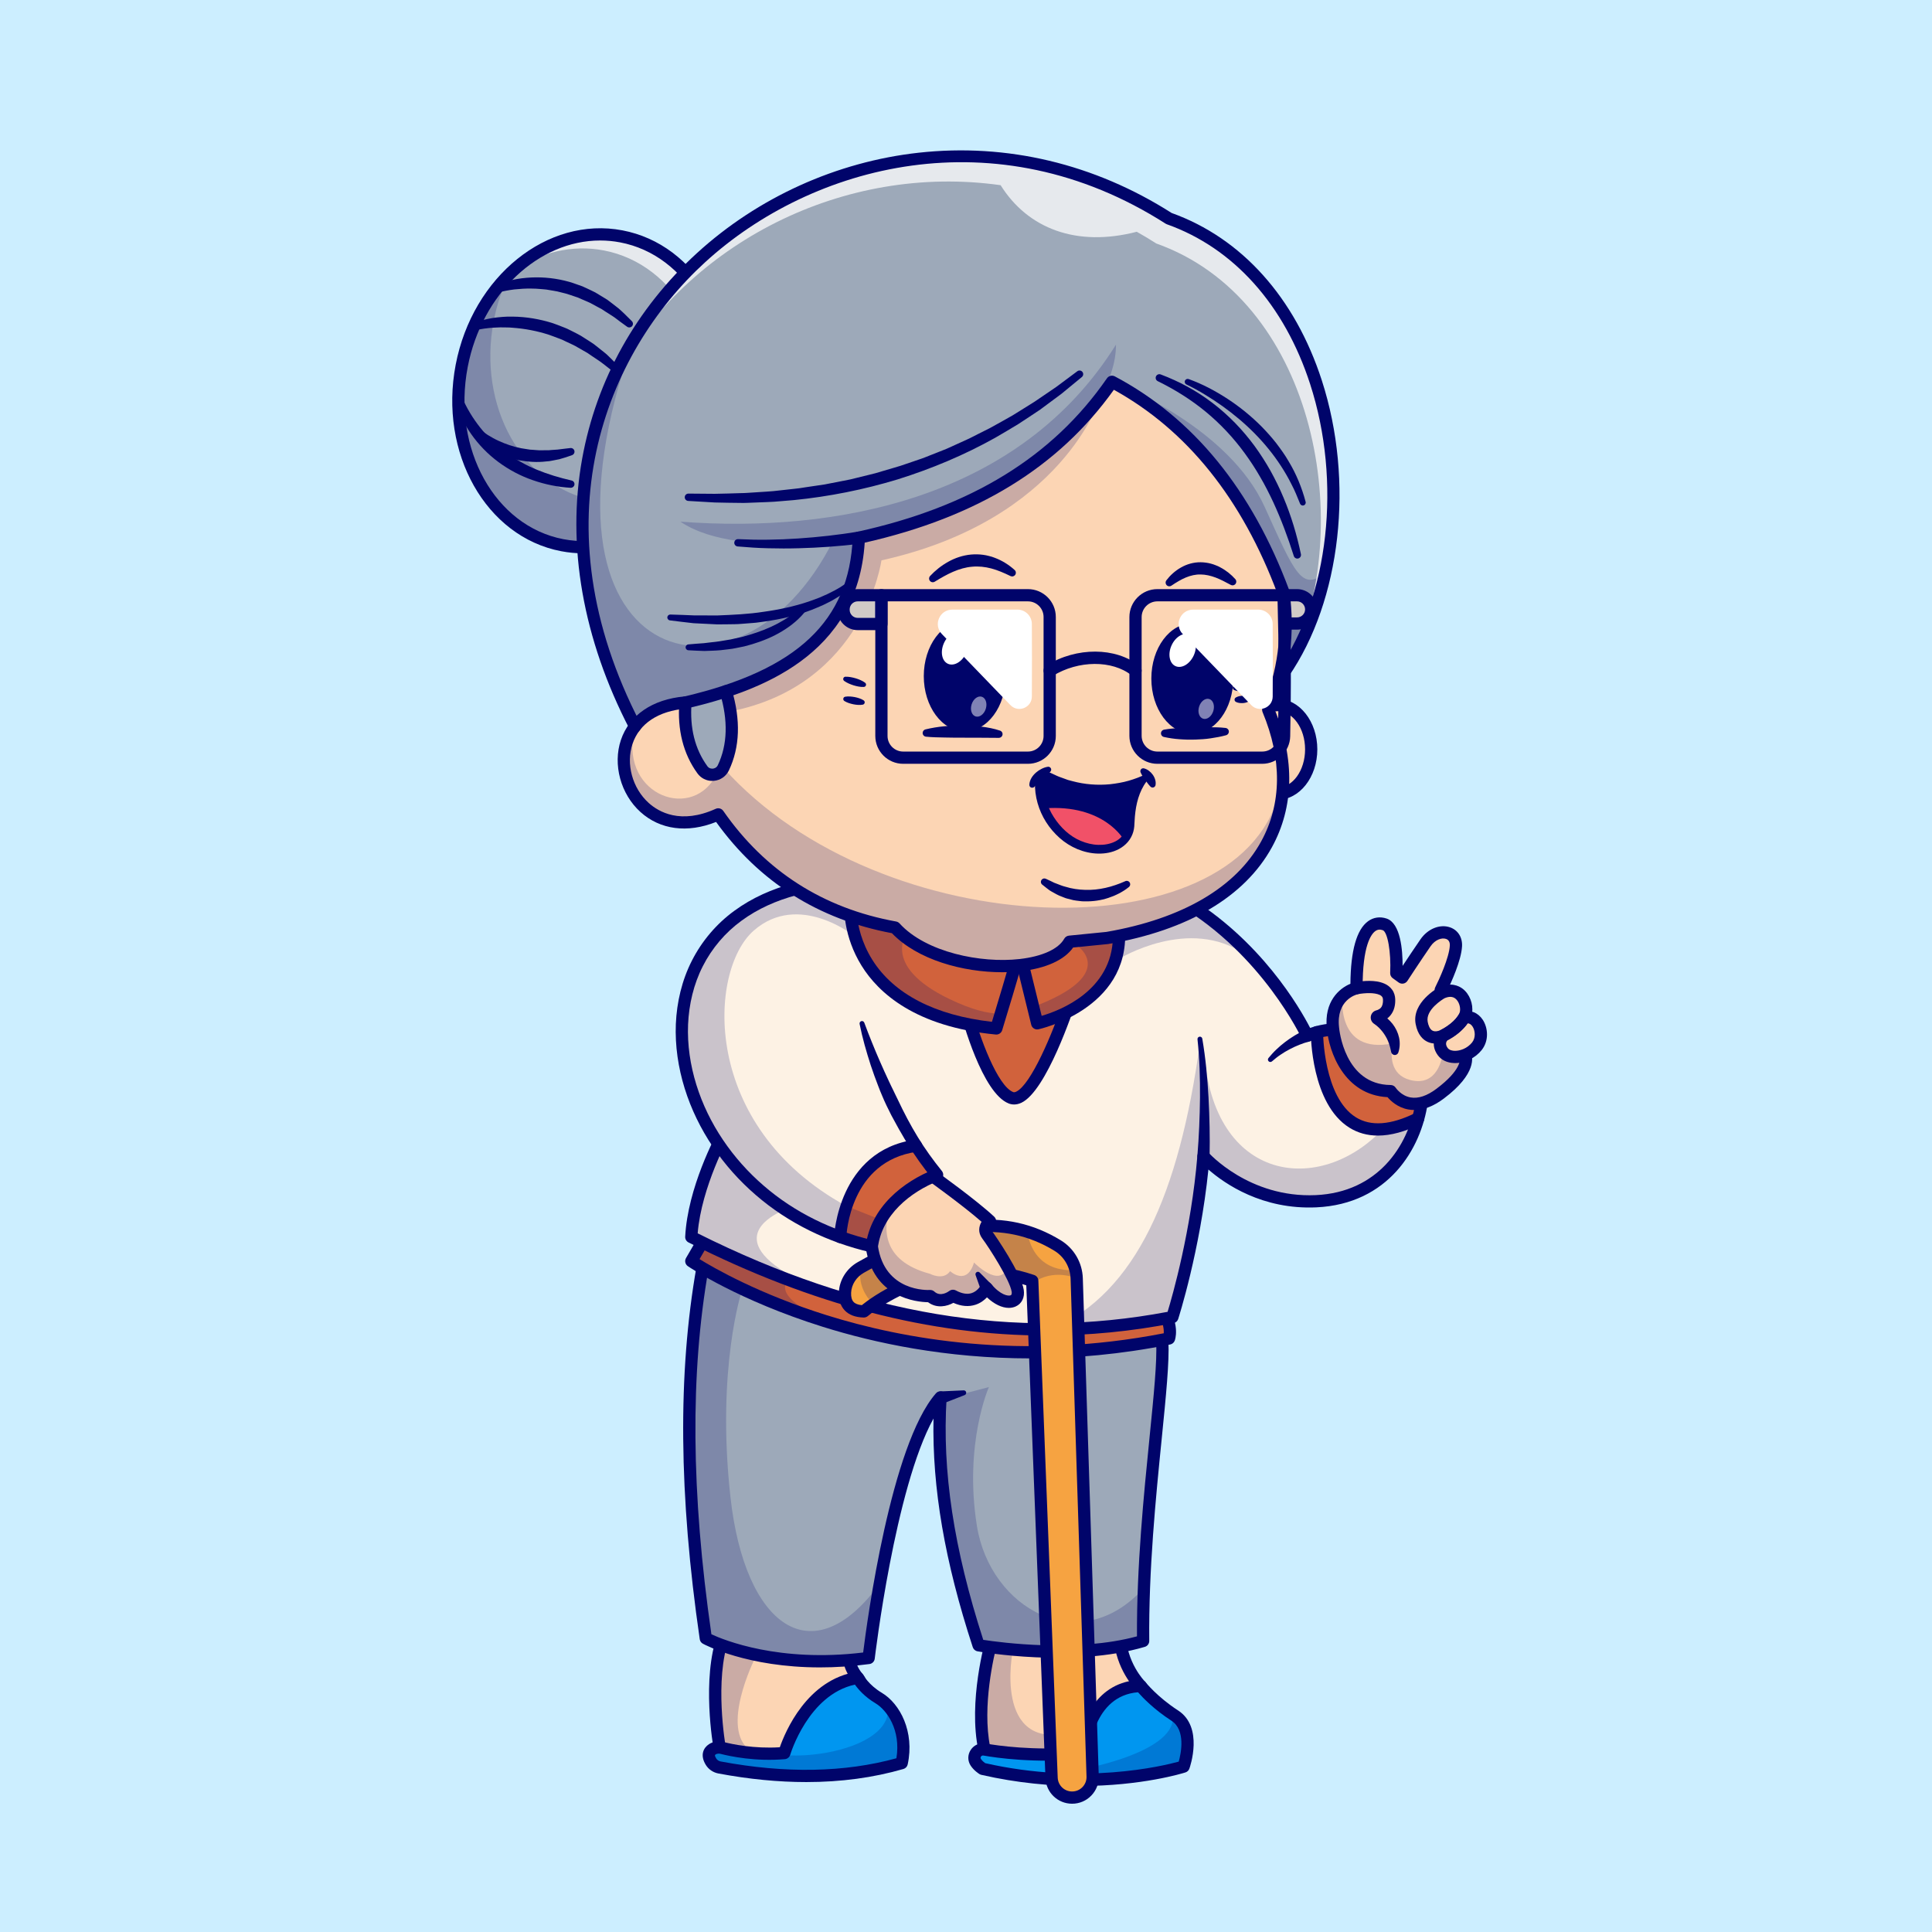 <?xml version="1.0" encoding="utf-8"?>
<!-- Generator: Adobe Illustrator 27.5.0, SVG Export Plug-In . SVG Version: 6.00 Build 0)  -->
<svg version="1.1" id="Layer_1" xmlns="http://www.w3.org/2000/svg" xmlns:xlink="http://www.w3.org/1999/xlink" x="0px" y="0px"
	 viewBox="0 0 4000 4000" style="enable-background:new 0 0 4000 4000;" xml:space="preserve">
<g>
	<rect style="fill:#CCEEFF;" width="4000" height="4000"/>
	<g>
		<g>
			<path style="fill:#FCD5B4;" d="M2430.2,3616.905l-93,10.05l-273.95,29.65l-25.05-34.401c-21.6-100.599,15.65-228.75,15.65-228.75
				s2.55-1.4,6.8-3.7c17.4-9.449,63.05-33.95,75-38.099c14.9-5.1,182.5-40.5,182.5,27.949c0,68.4,43.65,111.05,43.65,111.05
				L2430.2,3616.905z"/>
		</g>
		<g style="opacity:0.2;">
			<path style="fill:#00046A;" d="M2337.2,3626.955l-273.95,29.65l-25.05-34.401c-21.6-100.599,15.65-228.75,15.65-228.75
				s2.55-1.4,6.8-3.7l35.85,29.7c0,0-40.2,204.4,118,168.3C2273.05,3574.405,2316.3,3595.454,2337.2,3626.955z"/>
		</g>
		<g>
			<path style="fill:#00046A;" d="M2063.264,3669.26c-4.023,0-7.842-1.914-10.239-5.205l-25.078-34.409
				c-1.045-1.436-1.777-3.071-2.153-4.805c-22.021-102.5,14.326-229.546,15.884-234.907c0.938-3.232,3.125-5.957,6.074-7.573
				c6.948-3.809,68.335-37.368,83.794-42.681c1.191-0.405,129.556-33.721,179.658,2.041c12.832,9.155,19.609,22.251,19.609,37.871
				c0,61.924,39.448,101.641,39.844,102.036c0.889,0.874,1.665,1.904,2.261,2.998l68.433,126.226
				c2.012,3.716,2.041,8.188,0.078,11.929s-5.659,6.255-9.858,6.709l-366.943,39.697
				C2064.172,3669.235,2063.713,3669.26,2063.264,3669.26z M2050.032,3616.916l19.155,26.284l340.874-36.875l-58.594-108.076
				c-8.096-8.545-45.996-52.109-45.996-118.657c0-7.485-2.773-12.803-8.994-17.241c-33.008-23.56-138.618-4.907-156.699,1.304
				c-9.575,3.291-48.472,23.828-75.122,38.354C2058.323,3426.061,2032.781,3532.092,2050.032,3616.916z"/>
		</g>
		<g>
			<path style="fill:#0096F0;" d="M2450.55,3657.505c0,0-135.7,43.35-322.75,20.95c0,0.05-0.05,0-0.05,0
				c-29.9-3.55-61.1-8.85-93.25-16.2c0,0-8.75-5.35-14.15-13.5c-8.4-12.65,2.9-29.25,17.85-26.55c29,5.15,104.2,15.601,204.55,7.55
				c0,0,6.949-135.85,119.05-139.1c0,0,23.1,29.6,65.8,58.25c1.5,0.95,3.05,2,4.6,3
				C2477.8,3581.405,2450.55,3657.505,2450.55,3657.505z"/>
		</g>
		<g style="opacity:0.2;">
			<path style="fill:#00046A;" d="M2450.55,3657.505c0,0-135.7,43.35-322.75,20.95c124.249-8.45,314.299-54.349,299.8-129.55
				c1.5,0.95,3.05,2,4.6,3C2477.8,3581.405,2450.55,3657.505,2450.55,3657.505z"/>
		</g>
		<g>
			<path style="fill:#00046A;" d="M2236.702,3697.731c-60.215,0-129.868-5.913-205.029-23.145c-1.338-0.308-2.617-0.83-3.789-1.548
				c-1.138-0.698-11.309-7.104-18.071-17.261c-6.689-10.039-6.704-22.603-0.039-32.778c6.685-10.205,18.735-15.439,30.635-13.296
				c26.436,4.707,96.646,14.653,190.664,8.208c6.226-52.827,39.209-137.295,130.337-139.912c3.945-0.195,7.866,1.685,10.352,4.863
				c0.229,0.288,24.238,30.542,67.314,58.403c53.442,34.561,24.648,117.041,23.394,120.532c-1.328,3.716-4.316,6.602-8.076,7.798
				C2449.241,3671.242,2364.143,3697.726,2236.702,3697.731z M2039.646,3650.407c202.354,45.801,367.188,6.084,400.796-3.154
				c4.722-16.958,14.932-65.264-15.132-84.707c-36.406-23.545-59.971-48.345-69.175-58.892
				c-93.203,7.393-100.439,121.797-100.708,126.763c-0.342,6.338-5.317,11.46-11.646,11.968
				c-102.324,8.213-179.424-2.671-207.817-7.729c-2.817-0.493-4.434,1.387-4.985,2.227c-0.747,1.143-1.367,2.91-0.073,4.849
				C2033.518,3645.656,2037.507,3648.854,2039.646,3650.407z"/>
		</g>
		<g>
			<path style="fill:#FCD5B4;" d="M1749.4,3594.804c-4.4,4.9-36.35,22.75-66.9,37.95c-28.1,14.05-54.95,25.9-58.05,23.55
				c-6.45-5-103.651-14.9-103.651-14.9l-30.9-23.3c0,0,0,0,0-0.05c-0.65-3.5-24.75-141.2,7.85-230.55
				c11.899-32.75,49-39.35,91.4-34.4c74.85,8.7,166.45,53.25,166.45,53.25s-4.9,38.05,20.55,67.45c0,0,0.05,0.1,0.15,0.25
				c1.7,1.949,3.05,4.1,4.05,6.449C1795.8,3514.055,1757.3,3586.004,1749.4,3594.804z"/>
		</g>
		<g style="opacity:0.2;">
			<path style="fill:#00046A;" d="M1866.901,3660.272c-111.95,32.4-237.8,35.1-377.15,9c-7.25-1.35-13.75-5.65-17.65-11.95
				c-4.85-7.8-8.199-18.5,2.6-25.55c4.501-2.95,9.85-4.15,15.2-3.8c-0.65-3.5-24.75-141.2,7.85-230.55
				c11.899-32.75,49-39.35,91.4-34.4l-27.001,72.35c0,0-72.1,144.05-9.15,188.7c10.95,7.75,26.75,13.25,45.3,16.6
				c24.7,4.45,54.301,5.049,84.2,2c76.9-7.7,155.55-39.5,156.15-92c0.05-3,0.1-5.9,0.25-8.651
				C1861.551,3567.021,1877.801,3609.622,1866.901,3660.272z"/>
		</g>
		<g>
			<path style="fill:#00046A;" d="M1624.91,3669.455c-3.34,0-5.234-0.991-6.982-2.241c-9.209-2.915-56.577-8.926-98.428-13.198
				c-6.963-0.708-12.036-6.929-11.323-13.892c0.708-6.963,6.973-12.041,13.892-11.323c72.598,7.407,96.162,11.978,104.795,14.819
				c18.325-4.561,104.107-49.082,113.399-57.588c8.799-10.142,44.238-83.228,26.313-103.931
				c-20.972-24.224-24.019-53.218-24.038-67.886c-47.979-22.178-160.195-64.946-210.83-44.448
				c-11.064,4.478-18.286,11.704-22.07,22.1c-31.401,86.172-7.515,222.632-7.271,223.999c1.23,6.89-3.35,13.477-10.239,14.707
				c-6.899,1.25-13.472-3.345-14.712-10.234c-1.05-5.854-25.352-144.512,8.403-237.153c6.299-17.275,18.54-29.697,36.392-36.919
				c74.893-30.303,232.251,45.469,238.911,48.706c4.888,2.378,7.715,7.607,7.031,12.998c-0.034,0.278-3.652,33.008,17.583,57.539
				c32.896,37.993-17.925,127.749-26.899,137.749c-8.154,9.087-57.178,34.072-66.924,38.989
				C1649.295,3663.747,1632.937,3669.455,1624.91,3669.455z"/>
		</g>
		<g>
			<path style="fill:#9DA9B9;" d="M2368.4,3287.555c-1.35,36.55-2,73.35-1.65,109.9c-147.3,43.6-340.7,8.9-340.7,8.9
				c-54.5-166.85-89.05-335.551-79.05-508.25c0.049-1.65,0.15-3.3,0.25-4.95c-59.95,68.6-101.75,251.2-125.5,385.05
				c-15.55,87.7-23.3,154.45-23.3,154.45c-210.699,28.25-337.15-40.65-337.15-40.65c-40.45-278.4-47.6-535.45-6.9-766.6l73.4,11.749
				l878.6,140.45C2410.7,2861.405,2376.7,3069.405,2368.4,3287.555z"/>
		</g>
		<g style="opacity:0.2;">
			<path style="fill:#00046A;" d="M2366.75,3397.455c-147.3,43.6-340.7,8.9-340.7,8.9c-54.5-166.85-89.05-335.551-79.05-508.25
				l100.4-26.3c0,0-52.05,117.05-24.8,287.6c27.3,170.6,212.6,276.5,345.8,128.15
				C2367.05,3324.105,2366.4,3360.904,2366.75,3397.455z"/>
		</g>
		<g style="opacity:0.2;">
			<path style="fill:#00046A;" d="M1821.75,3278.205c-15.55,87.7-23.3,154.45-23.3,154.45c-210.699,28.25-337.15-40.65-337.15-40.65
				c-40.45-278.4-47.6-535.45-6.9-766.6l73.4,11.749l8.35,34.351c0,0-53.55,160.649-23.8,428.4
				C1542.1,3367.705,1682.7,3469.804,1821.75,3278.205z"/>
		</g>
		<g>
			<path style="fill:#00046A;" d="M1697.644,3452.189c-150.322,0.005-238.037-46.685-242.427-49.077
				c-3.506-1.909-5.903-5.356-6.475-9.307c-43.369-298.403-45.601-550.476-6.821-770.623c1.211-6.892,7.769-11.526,14.678-10.283
				c6.894,1.213,11.499,7.786,10.283,14.678c-38.018,215.83-36.065,463.171,5.986,755.979
				c25.757,11.997,140.117,58.887,314.209,37.769c8.271-66.304,57.324-429.707,150.605-536.519
				c3.569-4.087,9.336-5.452,14.365-3.384c5.02,2.063,8.169,7.095,7.827,12.51c-9.487,152.158,14.629,311.587,75.859,501.172
				c35.728,5.522,193.022,26.65,318.257-7.222c-0.713-145.161,14.067-292.578,25.991-411.528
				c8.838-88.206,15.825-157.876,13.765-198.101c-0.356-6.99,5.02-12.944,12.007-13.303c6.943-0.376,12.949,5.017,13.306,12.009
				c2.158,42.139-4.912,112.651-13.857,201.924c-12.129,120.981-27.222,271.548-25.796,418.438
				c0.059,5.659-3.647,10.664-9.072,12.275c-148.442,43.975-338.486,10.684-346.499,9.248c-4.595-0.825-8.359-4.106-9.81-8.54
				c-58.018-177.583-84.189-329.395-81.279-473.462c-79.766,144.17-121.24,493.423-121.689,497.271
				c-0.669,5.757-5.161,10.327-10.903,11.094C1763.372,3450.143,1729.124,3452.189,1697.644,3452.189z"/>
		</g>
		<g>
			<path style="fill:#00046A;" d="M1947.944,2880.747l47.209-2.166c2.795-0.127,5.166,2.036,5.295,4.832
				c0.1,2.224-1.257,4.182-3.22,4.951l-44.031,17.178c-6.606,2.578-14.055-0.691-16.631-7.297
				c-2.578-6.609,0.688-14.055,7.297-16.633C1945.188,2881.094,1946.599,2880.813,1947.944,2880.747z"/>
		</g>
		<g>
			<path style="fill:#D1623C;" d="M2420.3,2771.205c-275.35,55.35-511.5,22.5-683.9-27.5c-192.1-55.7-305.1-132.7-305.1-132.7
				l22.5-38.7l2.75-4.75l116.1,17.9c0,0.05,0,0.05,0,0.05l836.75,129.15c2.9,5.05,5.15,9.9,6.95,14.401
				C2426.35,2754.704,2420.3,2771.205,2420.3,2771.205z"/>
		</g>
		<g style="opacity:0.2;">
			<path style="fill:#00046A;" d="M1453.8,2572.305l-22.5,38.7c0,0,113,77,305.1,132.7c-126.2-48.75-116.65-80.95-104.05-93.95
				c4.15-4.35,8.7-6.55,8.7-6.55c-38.65-21.5-59.25-40.8-68.4-57.7c0,0,0,0,0-0.05L1453.8,2572.305z"/>
		</g>
		<g>
			<path style="fill:#00046A;" d="M2134.28,2812.431c-176.099,0.005-324.097-31.982-430.591-65.349
				c-174.272-54.602-275.327-122.712-279.541-125.586c-5.498-3.743-7.163-11.096-3.823-16.843l25.288-43.491
				c3.521-6.052,11.274-8.108,17.329-4.585c6.05,3.518,8.101,11.274,4.585,17.324l-19.18,32.986
				c29.497,18.252,123.325,72.383,263.887,116.311c156.104,48.784,403.208,94.529,697.173,37.227
				c0.474-7.559-0.679-21.433-11.021-39.46c-3.481-6.072-1.382-13.816,4.692-17.297c6.064-3.477,13.813-1.384,17.3,4.69
				c21.655,37.766,12.871,64.321,11.802,67.224c-1.528,4.126-5.078,7.166-9.395,8.032
				C2320.564,2804.162,2223.777,2812.428,2134.28,2812.431z"/>
		</g>
		<g>
			<path style="fill:#FDF2E4;" d="M2943.45,2281.754c-1.55,10.85-3.9,22.25-7.2,33.85c-0.45,1.55-0.9,3.05-1.35,4.6
				c-22.95,76.5-85.2,161.1-210.15,166.8c-146.55,6.7-233.049-93.2-233.049-93.2c-14.901,180.5-64.451,333.2-64.451,333.2
				c-3.65,0.7-7.25,1.4-10.9,2.05c-80.3,14.95-159.6,22.45-238.1,23.099c-186.35,1.5-368-35.45-545.9-102.4
				c-59.9-22.55-119.399-48.5-178.55-77.45c-7.5-3.75-15-7.45-22.5-11.25c3.85-76.3,39.1-157.7,57.15-194.8
				c6.3-13,10.5-20.55,10.5-20.55s141.35-358.5,154-384.3c12.65-25.8,231.799-121.4,231.799-121.4s385.551-81.9,563.3,23.7
				c1.5,0.9,3,1.8,4.5,2.75c60.35,36.55,109.25,81.05,147.5,123.6c72.4,80.6,106.35,154.35,106.35,154.35
				c6.6-3.1,13.5-5.5,20.15-7.35c22.5-6.2,42.85-6.05,42.85-6.05L2943.45,2281.754z"/>
		</g>
		<g style="opacity:0.2;">
			<path style="fill:#00046A;" d="M2600.05,1990.055c-6.9-3.7-14.25-8.3-22.05-13.75c-115.55-80.85-261.1,8.9-261.1,8.9l-0.75-42.65
				c0,0-7.95-13.85,0.75-30.55c8.7-16.65,45.85-20,112.301-38.85c9.6-2.75,17.25-4.95,23.35-6.7
				C2512.9,1903.004,2561.8,1947.505,2600.05,1990.055z"/>
		</g>
		<g style="opacity:0.2;">
			<path style="fill:#00046A;" d="M2934.9,2320.205c-22.95,76.5-85.2,161.1-210.15,166.8c-146.55,6.7-233.049-93.2-233.049-93.2
				c-14.901,180.5-64.451,333.2-64.451,333.2c-3.65,0.7-7.25,1.4-10.9,2.05c-80.3,14.95-159.6,22.45-238.1,23.099
				c174.3-77.3,262.8-279.85,306-591.799l9.5,27.949c24.15,266.65,249.35,286.35,376.3,141.55L2934.9,2320.205z"/>
		</g>
		<g style="opacity:0.2;">
			<path style="fill:#00046A;" d="M1641.05,2643.205c0,0-4.55,2.2-8.7,6.55c-59.9-22.55-119.399-48.5-178.55-77.45
				c-7.5-3.75-15-7.45-22.5-11.25c3.85-76.3,39.1-157.7,57.15-194.8c18-11.75,25.601-14.6,46.951-16.85
				c42.55-4.45,75.9,14.9,75.9,14.9l14.45,140.1c0,0-81.1,29.1-53.1,81.05c0,0.05,0,0.05,0,0.05
				C1581.8,2602.405,1602.4,2621.704,1641.05,2643.205z"/>
		</g>
		<g>
			<path style="fill:#D1623C;" d="M2943.45,2281.754c-1.55,10.85-3.9,22.25-7.2,33.85h-0.05
				c-209.7,103.5-209.65-178.55-209.65-178.55c22.5-6.2,42.85-6.05,42.85-6.05L2943.45,2281.754z"/>
		</g>
		<g>
			<path style="fill:#00046A;" d="M2166.252,2765.038c-240.932,0.01-485.332-63.804-740.679-192.668
				c-4.478-2.258-7.202-6.946-6.948-11.953c5.127-101.45,62.861-209.194,68.853-220.12
				c9.072-23.013,141.528-358.872,154.097-384.475c13.281-27.039,170.938-98.125,238.105-127.434
				c0.781-0.342,1.602-0.603,2.437-0.781c15.938-3.381,392.48-81.675,572.417,25.22c155.532,92.402,237.046,234.734,257.988,275.339
				c27.759-9.919,55.674-9.832,56.953-9.844c3.018,0.022,5.923,1.118,8.203,3.093l174.048,150.742
				c3.257,2.822,4.858,7.104,4.248,11.372c-13.638,95.476-82.227,209.377-230.645,216.157
				c-111.631,5.085-189.15-48.384-223.457-78.315c-17.178,168.311-62.114,308.105-62.588,309.57
				c-1.426,4.382-5.112,7.646-9.639,8.525C2342.102,2756.491,2254.382,2765.036,2166.252,2765.038z M1444.475,2553.503
				c338.11,169.07,656.519,222.258,972.905,162.51c9.736-32.029,48.896-168.081,61.68-323.247c0.42-5.085,3.848-9.421,8.696-11.006
				c4.849-1.587,10.176-0.107,13.516,3.75c0.815,0.935,84.546,95.122,222.905,88.86c129.468-5.916,191.177-103.237,205.645-187.654
				l-165.01-142.913c-9.629,0.471-33.057,2.585-52.979,12.031c-3.057,1.455-6.558,1.619-9.751,0.461
				c-3.179-1.152-5.771-3.533-7.188-6.606c-0.791-1.716-81.235-172.844-253.311-275.071
				c-166.528-98.938-528.96-27.368-552.979-22.471c-102.744,44.885-214.492,100.073-224.438,115.137
				c-9.678,19.741-104.595,259.231-153.408,383.069c-0.205,0.515-0.444,1.023-0.713,1.509
				C1509.451,2352.929,1452.224,2456.952,1444.475,2553.503z M1498.967,2345.705h0.049H1498.967z"/>
		</g>
		<g>
			<g>
				<path style="fill:#F6A341;" d="M2262.2,3677.855v1.349c0,23.4-18.95,42.55-42.5,42.55c-22.85,0-41.6-18.05-42.5-40.9
					l-39.85-1023.75l-0.2-5.3c-156.749-52.95-282.55,16.5-329.1,48.601c-12.7,8.75-19.5,14.7-19.5,14.7
					c-32.7-0.7-40-20.2-39.05-39.45c1-21.55,13.849-40.9,32.65-51.5c131.2-74.15,243.85-105.601,345.15-73.9
					c21.25,6.65,41.95,16.1,62.25,28.45c23.9,14.55,38.75,40.3,39.651,68.3L2262.2,3677.855z"/>
			</g>
			<g style="opacity:0.2;">
				<path style="fill:#00046A;" d="M2229.2,2647.005c0,0-47.85-22.75-91.851,10.1l-0.2-5.3c-156.749-52.95-282.55,16.5-329.1,48.601
					c-16.5-17.401-31.95-41.4-25.9-76.25c131.2-74.15,243.85-105.601,345.15-73.9c0,0,5.75,79.6,90.9,79.6L2229.2,2647.005z"/>
			</g>
			<g>
				<path style="fill:#00046A;" d="M2219.695,3734.411c-29.766,0-53.989-23.296-55.146-53.042l-39.717-1020.266
					c-186.152-57.986-326.519,62.317-327.93,63.56c-2.388,2.087-5.444,3.127-8.638,3.135c-17.349-0.396-30.679-5.459-39.619-15.051
					c-8.599-9.224-12.578-21.909-11.826-37.705c1.201-25.239,16.182-48.962,39.092-61.909
					c177.476-100.3,307.08-114.26,420.244-45.266c27.588,16.821,44.678,46.245,45.713,78.713l32.988,1030.879
					c0.483,15.063-5.024,29.326-15.513,40.156C2248.855,3728.449,2234.773,3734.411,2219.695,3734.411z M2020.867,2619.611
					c37.227,0,77.603,5.73,120.337,20.161c4.98,1.682,8.408,6.262,8.608,11.514l40.059,1029.097
					c0.63,16.084,13.726,28.687,29.824,28.687c8.154,0,15.767-3.228,21.44-9.087c5.669-5.854,8.652-13.564,8.389-21.714
					l-32.988-1030.879c-0.762-23.892-13.315-45.53-33.574-57.883c-104.37-63.638-226.074-49.546-394.58,45.691
					c-15.396,8.701-25.454,24.429-26.24,41.05c-0.415,8.713,1.279,15.178,5.044,19.216c3.472,3.723,9.209,5.979,17.09,6.731
					C1804.426,2685.917,1894.314,2619.611,2020.867,2619.611z"/>
			</g>
		</g>
		<g>
			<g>
				<path style="fill:#FCD5B4;" d="M2042.3,2666.305c0,0-20.699,42.6-69.3,16.6c0,0-25.75,20.049-47.1,0.499
					c0,0-105.499,6.801-121-103.149c8.9-30.05,21.15-56,36.95-77.75c5.6-7.7,11.7-14.85,18.15-21.5c0.15-0.1,0.3-0.2,0.4-0.35
					c19.6-19.95,43.3-34.95,71.3-44.85c0,0,80.499,57.55,118.049,92.5c0,0-17.1,13.4-5.95,28.251c6.7,8.949,26.6,38.65,42.35,67.1
					c10.45,18.85,19.1,37.15,20.85,48.6C2111.5,2700.854,2075.4,2706.455,2042.3,2666.305z"/>
			</g>
			<g>
				<path style="fill:#FDF2E4;" d="M1940.3,2432.505c0,0-3.201,1.05-8.6,3.3c-14.301,5.95-44.05,20.2-71.3,44.85
					c-0.1,0.15-0.25,0.25-0.4,0.35c-5.75,5.25-11.35,10.9-16.65,17.1c-5.599,6.45-10.9,13.4-15.699,20.95l-1.1,1.799
					c-0.95,1.5-1.851,3-2.7,4.551c-9.15,15.9-16,34.149-18.95,54.85c-22.7-5.25-44.5-11.7-65.35-19.2
					c-379.55-136.35-454.199-624.85-93.75-720l178.95-0.8l60-0.25l44.5,191.8l-144.65,86.85c0,0,36.1,135.25,111.851,253.5
					C1909.8,2393.104,1924.4,2413.504,1940.3,2432.505z"/>
			</g>
			<g>
				<path style="fill:#D1623C;" d="M1940.3,2432.505c0,0-120,40.15-135.4,147.75c-22.7-5.25-44.5-11.7-65.35-19.2
					c0,0,6.05-167.7,156.851-188.9c0,0,0,0,0.05,0C1909.8,2393.104,1924.4,2413.504,1940.3,2432.505z"/>
			</g>
			<g style="opacity:0.2;">
				<path style="fill:#00046A;" d="M2042.3,2666.305c0,0-20.699,42.6-69.3,16.6c0,0-25.75,20.049-47.1,0.499
					c0,0-105.499,6.801-121-103.149c-22.7-5.25-44.5-11.7-65.35-19.2c-379.55-136.35-454.199-624.85-93.75-720l178.95-0.8
					l-54.55,98.6c0,0-116.5-94.7-210.25-11.65c-93.7,83.05-110.25,404.55,192.55,569.95l71.35,28.251l2.7-4.551l1.1-1.799
					l24.9-42.05c-1.3,2.4-5.35,10.1-9.2,21.1c-0.499,1.4-1,2.85-1.5,4.4c-12.2,38.25-18.25,107.75,83.55,134.75
					c0,0,27.8,14.9,41.649-5.45c0,0,34.651,31.75,49.551-17.85c0,0,53.099,54.55,69.449,9.95c0.05-0.1,0.05-0.2,0.1-0.25
					c10.45,18.85,19.1,37.15,20.85,48.6C2111.5,2700.854,2075.4,2706.455,2042.3,2666.305z"/>
			</g>
			<g>
				<path style="fill:#00046A;" d="M1789.417,2117.368c5.054,13.601,10.33,27.31,15.852,40.815
					c5.369,13.577,11.145,26.985,16.97,40.344c5.852,13.345,11.816,26.624,18.032,39.763c2.996,6.624,6.272,13.11,9.453,19.631
					c3.245,6.492,6.184,13.127,9.487,19.575c12.371,26.221,25.789,51.907,40.889,76.536c15.017,24.688,31.909,48.025,49.915,70.325
					l0.022,0.027c4.441,5.498,3.582,13.555-1.917,17.993c-1.157,0.938-2.48,1.65-3.809,2.122l-0.017,0.007
					c-7.102,2.534-15.1,6.091-22.444,9.768c-7.449,3.75-14.734,7.854-21.78,12.302c-14.089,8.892-27.266,19.146-38.801,30.83
					c-5.813,5.801-11.172,11.995-16.006,18.525c-4.897,6.487-9.263,13.33-12.957,20.488c-7.634,14.214-12.393,29.731-14.844,45.623
					l-0.022,0.142c-1.067,6.917-7.537,11.658-14.453,10.591c-0.303-0.046-0.632-0.11-0.925-0.178
					c-86.704-20.071-169.661-59.788-237.327-118.489c-67.683-58.313-120.486-134.827-147.205-220.776
					c-13.303-42.883-20.103-88.069-18.271-133.306c1.973-45.129,12.488-90.415,33.247-131.099
					c20.63-40.659,51.016-76.482,87.834-103.215c36.704-26.99,78.875-45.391,122.239-56.921c6.763-1.797,13.706,2.229,15.503,8.992
					c1.799,6.765-2.227,13.706-8.989,15.503l-0.042,0.012c-40.857,10.867-79.998,28.054-113.691,52.83
					c-33.816,24.558-61.377,57.136-80.244,94.258c-18.96,37.141-28.687,78.772-30.532,120.688
					c-1.702,42.007,4.619,84.355,17.151,124.739c25.144,80.962,75.19,153.674,139.553,209.102
					c64.346,55.823,143.384,93.738,226.482,112.988l-15.398,10.557c2.839-18.704,8.552-37.144,17.495-53.823
					c4.346-8.403,9.441-16.377,15.085-23.87c5.591-7.542,11.733-14.624,18.313-21.199c13.088-13.247,27.759-24.626,43.279-34.426
					c7.764-4.902,15.757-9.404,23.953-13.528c8.33-4.131,16.333-7.781,25.728-11.135l0.042-0.015l-5.706,20.142
					c-18.928-23.403-36.519-47.769-52.061-73.308c-4.089-6.27-7.573-12.869-11.387-19.287c-3.787-6.433-7.607-12.852-11.047-19.458
					l-10.691-19.644l-9.907-20.022c-3.345-6.658-6.155-13.552-9.092-20.386c-2.981-6.819-5.713-13.738-8.335-20.693
					c-5.474-13.818-10.354-27.856-15.11-41.909c-9.15-28.267-17.361-56.682-23.176-85.947c-0.54-2.715,1.223-5.352,3.938-5.889
					c2.446-0.488,4.832,0.898,5.671,3.167L1789.417,2117.368z"/>
			</g>
			<g>
				<path style="fill:#00046A;" d="M1739.563,2573.722c-0.161,0-0.322-0.005-0.483-0.01c-6.987-0.261-12.441-6.125-12.192-13.115
					c0.063-1.782,8.296-178.577,167.729-201.016c6.953-0.999,13.345,3.853,14.316,10.784c0.977,6.929-3.853,13.34-10.781,14.314
					c-138.257,19.458-145.688,170.435-145.932,176.851C1751.951,2568.356,1746.335,2573.722,1739.563,2573.722z"/>
			</g>
			<g>
				<path style="fill:#00046A;" d="M2088.669,2707.822c-14.224,0-30.317-7.703-45.254-21.792
					c-5.532,5.801-13.394,11.929-23.843,15.315c-14.121,4.585-29.482,3.259-45.708-3.933c-12.998,7.136-33.974,12.363-52.456-1.321
					c-23.11-0.4-114.199-8.745-129.038-114.072c-0.977-6.931,3.848-13.34,10.781-14.316c6.963-1.013,13.34,3.85,14.316,10.781
					c13.623,96.692,103.828,92.48,107.661,92.258c3.423-0.188,6.826,0.991,9.355,3.318c12.827,11.782,29.004,0.154,30.811-1.213
					c3.945-2.988,9.341-3.45,13.706-1.123c12.349,6.619,23.291,8.496,32.529,5.583c12.93-4.072,19.36-16.523,19.424-16.648
					c1.934-3.818,5.688-6.45,9.937-6.921c4.258-0.481,8.481,1.184,11.201,4.487c18.95,22.996,35.464,25.789,40.474,23.518
					c2.407-1.079,2.383-4.705,1.938-7.556c-3.73-23.931-46.665-91.111-60.84-110.007c-9.224-12.3-7.139-25.049-1.479-34.634
					c-39.126-34.209-107.129-82.898-107.866-83.425c-5.693-4.07-7.012-11.985-2.939-17.681c4.072-5.696,11.997-7.002,17.676-2.939
					c3.315,2.368,81.602,58.42,119.331,93.533c2.715,2.527,4.189,6.116,4.028,9.819c-0.156,3.706-1.934,7.153-4.854,9.438
					c-2.095,1.719-6.855,6.365-3.623,10.681c7.349,9.792,60.273,87.078,65.605,121.313c2.441,15.64-3.921,28.889-16.602,34.583
					C2098.513,2706.857,2093.708,2707.822,2088.669,2707.822z"/>
			</g>
			<g>
				<path style="fill:#00046A;" d="M2031.582,2673.025l-11.726-33.088c-0.945-2.668,0.452-5.598,3.12-6.543
					c1.929-0.684,3.997-0.137,5.349,1.223l24.719,24.927c5.051,5.093,5.017,13.315-0.076,18.364
					c-5.093,5.051-13.315,5.017-18.367-0.076C2033.223,2676.44,2032.205,2674.756,2031.582,2673.025z"/>
			</g>
		</g>
		<g>
			<path style="fill:#D1623C;" d="M2000,2090.333c0,0,42.438,162.645,93.017,182.479c50.578,19.835,123.135-204.008,123.135-204.008
				l-61.648-77.645l-90.248-29.752l-37.686,61.521"/>
		</g>
		<g>
			<path style="fill:#00046A;" d="M2099.573,2286.718c-4.487,0-8.276-0.967-11.187-2.109
				c-54.995-21.565-96.143-173.789-100.649-191.074c-1.767-6.772,2.29-13.694,9.058-15.461c6.772-1.772,13.696,2.288,15.464,9.06
				c15.796,60.476,52.944,161.16,85.386,173.879c0.732,0.291,2.476,0.984,6.26-0.811c30.728-14.534,75.4-120.828,98.076-188.867
				l-55.044-69.326l-77.114-25.422l-32.446,52.961c-3.652,5.977-11.465,7.844-17.427,4.187c-5.967-3.655-7.842-11.458-4.185-17.424
				l37.686-61.521c3.076-5.02,9.194-7.258,14.775-5.417l90.249,29.751c2.349,0.774,4.419,2.219,5.957,4.155l61.646,77.647
				c2.637,3.325,3.438,7.751,2.129,11.79c-6.143,18.945-61.499,185.823-113.467,210.4
				C2109.124,2285.771,2104.006,2286.718,2099.573,2286.718z"/>
		</g>
		<g>
			<path style="fill:#D1623C;" d="M2147.4,2118.655l-8.3-33.9l-23.7-96.65l56.649-60.9h144.601
				C2324.6,2081.405,2147.4,2118.655,2147.4,2118.655z"/>
		</g>
		<g style="opacity:0.2;">
			<path style="fill:#00046A;" d="M2147.4,2118.655l-8.3-33.9c185.549-70.25,86.799-130.3,86.799-130.3l26.3-27.25h64.451
				C2324.6,2081.405,2147.4,2118.655,2147.4,2118.655z"/>
		</g>
		<g>
			<path style="fill:#00046A;" d="M2147.366,2131.335c-5.718,0-10.884-3.892-12.3-9.661l-31.982-130.537
				c-1.016-4.143,0.122-8.518,3.027-11.643l56.631-60.928c2.397-2.581,5.762-4.045,9.282-4.045h144.629
				c6.748,0,12.31,5.286,12.656,12.021c8.394,163.152-177.446,204.124-179.326,204.519
				C2149.104,2131.244,2148.23,2131.335,2147.366,2131.335z M2129.329,1991.745l27.305,111.443
				c36.919-10.718,145.82-51.782,147.583-163.32h-126.67L2129.329,1991.745z"/>
		</g>
		<g>
			<path style="fill:#D1623C;" d="M2068.25,2098.504c-5.5,18-9.4,30.75-9.4,30.75c-312.4-30.099-302-250.3-302-250.3
				s47.85,14.15,107.85,32c100.701,29.9,235.751,70.1,236.901,71.05C2102.9,1983.004,2081.15,2055.655,2068.25,2098.504z"/>
		</g>
		<g style="opacity:0.2;">
			<path style="fill:#00046A;" d="M2068.25,2098.504c-5.5,18-9.4,30.75-9.4,30.75c-312.4-30.099-302-250.3-302-250.3
				s47.85,14.15,107.85,32l15.651,16.25c0,0-61.75,70.75,86.25,141.6C2012.4,2090.705,2045.05,2098.354,2068.25,2098.504z"/>
		</g>
		<g>
			<path style="fill:#00046A;" d="M2062.781,2141.933c-0.405,0-0.815-0.02-1.226-0.059c-166.538-16.06-242.935-86.292-277.7-142.38
				c-38.081-61.445-35.845-118.716-35.732-121.123c0.186-3.889,2.148-7.478,5.322-9.732c3.174-2.258,7.207-2.927,10.938-1.821
				c345.273,102.234,346.46,103.186,349.067,105.268c7.832,6.274,7.832,6.274-16.455,87.715
				c-10.938,36.677-22.104,73.167-22.104,73.167C2073.245,2138.334,2068.298,2141.933,2062.781,2141.933z M1774.314,1896.193
				c2.104,19.863,9.077,54.941,31.812,91.108c44.443,70.718,129.917,114.951,247.578,128.267
				c13.047-42.791,30.688-101.643,36.987-125.034C2049.016,1977.736,1891.233,1930.829,1774.314,1896.193z"/>
		</g>
		<g>
			
				<ellipse transform="matrix(0.188 -0.982 0.982 0.188 200.074 1860.183)" style="fill:#9DA9B9;" cx="1225.217" cy="809.072" rx="325.481" ry="274.216"/>
		</g>
		<g style="opacity:0.75;">
			<path style="fill:#FFFFFF;" d="M1494.553,860.677c-18.756,97.683-72.388,178.029-141.785,225.527
				c51.554-48.208,90.282-116.54,105.591-196.43c33.811-176.559-59.359-342.776-208.089-371.265
				c-66.457-12.724-132.761,4.208-188.775,42.53c62.351-58.346,143.559-87.24,224.969-71.627
				C1435.193,517.901,1528.364,684.118,1494.553,860.677z"/>
		</g>
		<g style="opacity:0.2;">
			<path style="fill:#00046A;" d="M1462.11,957.752c-59.765,121.001-178.688,193.844-298.117,170.983
				c-148.78-28.489-241.9-194.706-208.089-371.265c14.599-76.291,50.54-141.987,98.646-189.738
				c-14.701,29.654-25.802,62.3-32.443,97.074c-33.811,176.559,59.309,342.776,208.089,371.265
				C1314.648,1052.241,1398.898,1020.508,1462.11,957.752z"/>
		</g>
		<g>
			<path style="fill:#00046A;" d="M1208.318,1145.631c-15.581,0-31.191-1.47-46.724-4.446
				c-155.366-29.763-253.223-202.961-218.145-386.091c35.083-183.122,190.02-307.891,345.386-278.137
				c75.674,14.495,140.015,62.922,181.177,136.36c40.757,72.725,53.887,161.416,36.968,249.734
				c-16.919,88.315-61.895,165.874-126.646,218.386C1328.367,1123.578,1268.63,1145.631,1208.318,1145.631z M1242.551,497.905
				c-126.826,0-244.932,109.141-274.209,261.96c-32.451,169.402,56.382,329.294,198.018,356.428
				c68.223,13.066,138.53-6.309,198.008-54.543c60.117-48.752,101.924-121.013,117.72-203.469l0,0
				c15.796-82.456,3.657-165.051-34.184-232.571c-37.446-66.807-95.63-110.794-163.833-123.86
				C1270.203,499.194,1256.316,497.905,1242.551,497.905z"/>
		</g>
		<g>
			<path style="fill:#9DA9B9;" d="M2744.354,1184.748c-16.576,77.102-45.623,148.881-86.936,208.799l-109.088,8.973l-672.272,55.254
				l-561.207,46.129c-157.195-302.984-131.747-585.944-4.157-798.798c0.051,0,0.051,0,0.051,0
				c211.333-352.408,702.89-512.542,1109.385-252.697C2699.796,551.763,2804.93,903.359,2744.354,1184.748z"/>
		</g>
		<g style="opacity:0.2;">
			<path style="fill:#00046A;" d="M2744.354,1184.748c-16.576,77.102-45.623,148.881-86.936,208.799l-109.088,8.973
				c-52.212-18.655-89.826-40.706-108.074-119.632c-31.682-137.222-47.549-221.674-51.3-242.052l-63.365-240.532
				c0,0,219.444,87.443,292.592,248.845C2681.141,1187.993,2695.74,1225.758,2744.354,1184.748z"/>
		</g>
		<g style="opacity:0.2;">
			<path style="fill:#00046A;" d="M1876.057,1457.773l-561.207,46.129c-157.195-302.984-131.747-585.944-4.157-798.798
				c0.051,0,0.051,0,0.051,0c-241.444,683.373,221.269,798.696,413.998,414.657l100.167-17.742
				C1824.91,1102.02,1880.62,1301.339,1876.057,1457.773z"/>
		</g>
		<g style="opacity:0.75;">
			<path style="fill:#FFFFFF;" d="M2678.606,1359.837c128.301-290.919,37.968-741.111-284.633-855.724
				c-13.383-8.567-26.866-16.678-40.452-24.281c-124.347,32.24-225.375-6.235-281.845-96.415
				c-325.592-45.876-646.318,119.48-799.254,394.431c183.96-402.035,714.194-602.571,1147.708-325.44
				C2762.552,574.067,2843.303,1073.835,2678.606,1359.837z"/>
		</g>
		<g>
			<ellipse style="fill:#FCD5B4;" cx="2645.336" cy="1551.446" rx="69.376" ry="91.662"/>
		</g>
		<g>
			<path style="fill:#00046A;" d="M2645.334,1655.783c-45.239,0-82.046-46.804-82.046-104.336
				c0-57.532,36.807-104.336,82.046-104.336s82.046,46.804,82.046,104.336C2727.38,1608.979,2690.574,1655.783,2645.334,1655.783z
				 M2645.334,1472.458c-31.265,0-56.704,35.435-56.704,78.989c0,43.555,25.439,78.989,56.704,78.989s56.704-35.435,56.704-78.989
				C2702.039,1507.892,2676.599,1472.458,2645.334,1472.458z"/>
		</g>
		<g>
			<path style="fill:#FCD5B4;" d="M1487.028,1686.069c11.294,16.25,23.112,31.691,35.456,46.273
				c6.005,7.196,12.2,14.201,18.538,21.016c0.143,0.095,0.191,0.19,0.286,0.286c16.013,17.251,32.834,33.168,50.42,47.798
				c6.814,5.671,13.724,11.152,20.729,16.441c1.621,1.239,3.241,2.431,4.861,3.574c2.24,1.716,4.527,3.384,6.862,5.004
				c3.432,2.43,6.863,4.861,10.342,7.148c3.717,2.526,7.482,5.004,11.294,7.434c7.578,4.861,15.297,9.484,23.161,13.963
				c3.383,1.906,6.767,3.813,10.198,5.623c4.909,2.669,9.865,5.242,14.869,7.768c7.672,3.813,15.44,7.482,23.351,10.961
				c4.147,1.811,8.34,3.622,12.534,5.338c2.763,1.144,5.575,2.287,8.387,3.383c14.202,5.623,28.736,10.675,43.557,15.155
				c3.336,1.001,6.624,1.954,9.96,2.907c5.719,1.668,11.485,3.193,17.298,4.67c3.146,0.81,6.291,1.573,9.484,2.287
				c5.957,1.477,11.962,2.812,18.014,4.051c4.051,0.858,8.149,1.668,12.248,2.383c0.619,0.143,1.239,0.286,1.858,0.381
				c1.144,1.382,2.335,2.812,3.574,4.242c23.875,27.545,62.477,57.044,122.237,67.433c111.514,19.3,206.349,3.193,248.762-52.898
				l67.147,3.288c227.222-39.125,344.931-154.07,361.754-293.844c6.862-56.567-2.812-117.233-28.45-178.613
				c29.355-70.721,43.7-150.782,31.643-242.996c-76.916-207.063-195.865-351.651-355.177-436.049
				c-7.863,11.342-15.964,22.398-24.351,33.121c-121.284,155.786-293.798,244.569-499.765,289.603
				c-8.101,197.533-147.923,288.269-340.07,336.687c-6.243,1.62-12.534,3.098-18.873,4.575
				c-50.134,4.241-84.159,23.446-104.318,49.419c0,0,0,0-0.048,0C1246.7,1591.235,1334.197,1755.456,1487.028,1686.069z"/>
		</g>
		<g>
			<g>
				<g>
					<ellipse style="fill:#00046A;" cx="1997.409" cy="1399.866" rx="84.815" ry="114.258"/>
				</g>
				<g>
					
						<ellipse transform="matrix(0.415 -0.91 0.91 0.415 -64.117 2583.894)" style="fill:#FFFFFF;" cx="1976.969" cy="1341.799" rx="35.772" ry="25.206"/>
				</g>
				<g style="opacity:0.5;">
					
						<ellipse transform="matrix(0.301 -0.954 0.954 0.301 19.379 2955.189)" style="fill:#FFFFFF;" cx="2026.272" cy="1464.37" rx="21.358" ry="15.373"/>
				</g>
			</g>
			<g>
				<path style="fill:#00046A;" d="M2028.457,1295.427c7.048,0.549,14.583-0.713,21.56-4.231
					c6.958-3.491,13.311-9.241,17.498-16.882l0.107-0.193c1.382-2.522,4.546-3.447,7.068-2.065c1.895,1.04,2.886,3.091,2.676,5.115
					c-1.133,10.696-5.796,21.453-13.298,30.359c-7.471,8.938-17.783,16.001-29.448,20.149l-1.797,0.64
					c-8.826,3.137-18.523-1.472-21.663-10.298c-3.137-8.826,1.475-18.525,10.3-21.663
					C2023.748,1295.544,2026.179,1295.261,2028.457,1295.427z"/>
			</g>
			<g>
				<path style="fill:#00046A;" d="M2048.906,1325.674c7.048,0.547,14.585-0.713,21.563-4.233
					c6.958-3.489,13.311-9.241,17.498-16.882l0.105-0.193c1.382-2.522,4.546-3.445,7.068-2.065c1.897,1.04,2.888,3.091,2.676,5.115
					c-1.13,10.696-5.793,21.455-13.296,30.359c-7.473,8.94-17.783,16.003-29.448,20.151l-1.797,0.637
					c-8.826,3.14-18.525-1.472-21.663-10.298s1.472-18.523,10.298-21.663C2044.199,1325.789,2046.631,1325.508,2048.906,1325.674z"
					/>
			</g>
		</g>
		<g>
			<g>
				<g>
					<ellipse style="fill:#00046A;" cx="2468.555" cy="1404.799" rx="84.815" ry="114.258"/>
				</g>
				<g>
					
						<ellipse transform="matrix(0.415 -0.91 0.91 0.415 207.062 3015.455)" style="fill:#FFFFFF;" cx="2448.116" cy="1346.732" rx="35.772" ry="25.206"/>
				</g>
				<g style="opacity:0.5;">
					
						<ellipse transform="matrix(0.301 -0.954 0.954 0.301 343.859 3407.894)" style="fill:#FFFFFF;" cx="2497.419" cy="1469.303" rx="21.358" ry="15.373"/>
				</g>
			</g>
			<g>
				<path style="fill:#00046A;" d="M2499.604,1300.36c7.048,0.549,14.583-0.713,21.56-4.231c6.958-3.491,13.311-9.241,17.498-16.882
					l0.107-0.193c1.382-2.522,4.546-3.447,7.068-2.065c1.895,1.04,2.886,3.091,2.676,5.115
					c-1.133,10.696-5.796,21.453-13.298,30.359c-7.471,8.938-17.783,16.001-29.448,20.149l-1.797,0.64
					c-8.826,3.137-18.523-1.472-21.663-10.298c-3.137-8.826,1.475-18.525,10.3-21.663
					C2494.894,1300.478,2497.326,1300.194,2499.604,1300.36z"/>
			</g>
			<g>
				<path style="fill:#00046A;" d="M2520.053,1330.607c7.048,0.547,14.585-0.713,21.563-4.233
					c6.958-3.489,13.311-9.241,17.498-16.882l0.105-0.193c1.382-2.522,4.546-3.445,7.068-2.066c1.897,1.04,2.888,3.091,2.676,5.115
					c-1.13,10.696-5.793,21.455-13.296,30.359c-7.473,8.94-17.783,16.003-29.448,20.151l-1.797,0.637
					c-8.826,3.14-18.525-1.472-21.663-10.298c-3.137-8.826,1.472-18.523,10.298-21.663
					C2515.346,1330.722,2517.777,1330.441,2520.053,1330.607z"/>
			</g>
		</g>
		<g style="opacity:0.2;">
			<path style="fill:#00046A;" d="M2277.889,823.622c0,0-76.95,253.052-452.98,336.542c0,0-35.089,257.719-312.615,312.767
				c-35.235,6.989-59.715-6.286-74.263-23.065c192.172-48.41,331.979-139.148,340.09-336.643
				C1984.081,1068.158,2156.584,979.397,2277.889,823.622z"/>
		</g>
		<g style="opacity:0.2;">
			<path style="fill:#00046A;" d="M1487.028,1686.069c11.294,16.25,23.112,31.691,35.456,46.273
				c6.052,7.196,12.247,14.201,18.538,21.016c0.143,0.095,0.191,0.19,0.286,0.286c16.059,17.204,32.834,33.12,50.42,47.798
				c6.814,5.671,13.724,11.152,20.729,16.441c1.621,1.239,3.241,2.431,4.861,3.574c2.24,1.716,4.527,3.384,6.862,5.004
				c3.432,2.43,6.863,4.861,10.342,7.148c3.717,2.526,7.482,5.004,11.294,7.434c7.625,4.861,15.297,9.531,23.161,13.963
				c3.383,1.906,6.767,3.813,10.198,5.623c4.909,2.669,9.865,5.242,14.869,7.768c7.672,3.86,15.44,7.482,23.351,10.961
				c4.147,1.811,8.34,3.622,12.534,5.338c2.763,1.144,5.575,2.287,8.387,3.383c14.202,5.623,28.736,10.675,43.557,15.155
				c3.336,1.001,6.624,1.954,9.96,2.907c5.719,1.668,11.485,3.193,17.298,4.67c3.146,0.81,6.291,1.573,9.484,2.287
				c5.957,1.477,11.962,2.812,18.014,4.051c4.051,0.858,8.149,1.668,12.248,2.383c0.619,0.143,1.239,0.286,1.858,0.381
				c0.763,0.143,1.525,0.286,2.287,0.429c0.429,1.287,0.858,2.573,1.287,3.812c23.875,27.545,62.477,57.044,122.237,67.433
				c111.514,19.3,205.852,9.139,248.266-46.952l67.643-2.658c227.222-39.125,344.931-154.07,361.754-293.844l-6.624-4.003
				c-88.116,332.112-822.679,311.43-1149.977-54.47l-17.586,20.016c-53.945,91.689-201.63,31.214-165.174-105.796c0,0,0,0-0.048,0
				C1246.7,1591.235,1334.197,1755.456,1487.028,1686.069z"/>
		</g>
		<g>
			<path style="fill:#9DA9B9;" d="M1419.186,1454.456c-4.355,55.482,7.722,101.729,35.11,139.373
				c11.2,15.394,35.141,13.056,43.321-4.134c21.233-44.623,23.555-97.213,5.176-158.521L1419.186,1454.456z"/>
		</g>
		<g>
			<path style="fill:#00046A;" d="M2067.913,1527.671c-25.017-0.168-49.78-0.413-74.844-0.374l-18.799-0.071
				c-6.277-0.178-12.554-0.083-18.848-0.295c-12.615-0.31-25.105-0.378-37.847-1.67l-0.415-0.042
				c-4.216-0.427-7.288-4.192-6.86-8.408c0.337-3.333,2.771-5.95,5.852-6.692c12.649-3.018,25.525-5.217,38.35-6.382
				c6.423-0.715,12.866-0.989,19.312-1.399c6.45-0.193,12.908-0.376,19.373-0.347c12.908,0.183,25.923,0.747,38.857,2.446
				c12.908,1.628,25.852,4.021,38.428,8.24c4.028,1.353,6.199,5.715,4.846,9.746c-1.084,3.23-4.104,5.266-7.334,5.249
				L2067.913,1527.671z"/>
		</g>
		<g>
			<path style="fill:#00046A;" d="M2538.567,1522.207c-10.52,2.893-21.238,4.819-32.002,6.411
				c-10.742,1.699-21.514,2.214-32.31,2.625c-5.396,0.129-10.789,0.083-16.177,0.054c-5.388-0.244-10.771-0.325-16.15-0.815
				c-10.742-0.74-21.57-2.324-32.219-4.688c-4.16-0.923-6.785-5.044-5.862-9.204c0.693-3.12,3.186-5.378,6.145-5.92l0.381-0.068
				c10.654-1.941,21.121-2.605,31.685-3.333c5.276-0.432,10.544-0.525,15.808-0.862l15.781-0.461
				c10.496-0.198,21.038-0.222,31.531-0.283c10.481-0.068,21.003,0.198,31.724,1.431l0.505,0.056
				c4.219,0.486,7.249,4.302,6.763,8.521C2543.801,1518.879,2541.501,1521.396,2538.567,1522.207z"/>
		</g>
		<g>
			<path style="fill:#D1CAC7;" d="M1775.841,1291.949h49.045v-59.573h-49.045c-16.226,0-29.38,13.154-29.38,29.38v0.813
				C1746.461,1278.796,1759.615,1291.949,1775.841,1291.949z"/>
		</g>
		<g>
			<path style="fill:#D1CAC7;" d="M2657.401,1232.376h28.027c16.173,0,29.284,13.111,29.284,29.284l0,0
				c0,16.173-13.111,29.284-29.284,29.284h-25.513L2657.401,1232.376z"/>
		</g>
		<g>
			<path style="fill:#00046A;" d="M2128.274,1581.374h-258.389c-31.802,0-57.671-25.872-57.671-57.673v-291.323
				c0-7,5.674-12.673,12.671-12.673h303.389c31.802,0,57.671,25.872,57.671,57.673V1523.7
				C2185.945,1555.502,2160.076,1581.374,2128.274,1581.374z M1837.556,1245.051v278.65c0,17.825,14.502,32.327,32.329,32.327
				h258.389c17.827,0,32.329-14.502,32.329-32.327v-246.323c0-17.825-14.502-32.327-32.329-32.327H1837.556z"/>
		</g>
		<g>
			<path style="fill:#00046A;" d="M2613.284,1581.374h-217.065c-31.938,0-57.92-25.986-57.92-57.925v-245.823
				c0-31.938,25.981-57.922,57.92-57.922H2657.4c6.846,0,12.456,5.439,12.666,12.285c2.91,94.895,3.296,193.333,1.138,292.573
				C2670.52,1555.888,2644.539,1581.374,2613.284,1581.374z M2396.218,1245.051c-17.964,0-32.578,14.614-32.578,32.576v245.823
				c0,17.964,14.614,32.578,32.578,32.578h217.065c17.876,0,32.188-14.063,32.578-32.017c2.056-94.524,1.797-188.306-0.767-278.96
				H2396.218z"/>
		</g>
		<g>
			<path style="fill:#00046A;" d="M1824.885,1304.623h-49.043c-23.188,0-42.051-18.865-42.051-42.053v-0.813
				c0-23.188,18.862-42.053,42.051-42.053h49.043c6.997,0,12.671,5.674,12.671,12.673v59.573
				C1837.556,1298.949,1831.882,1304.623,1824.885,1304.623z M1775.842,1245.051c-9.214,0-16.709,7.495-16.709,16.706v0.813
				c0,9.211,7.495,16.707,16.709,16.707h36.372v-34.226H1775.842z"/>
		</g>
		<g>
			<path style="fill:#00046A;" d="M2685.427,1303.617h-25.513c-6.997,0-12.671-5.674-12.671-12.673s5.674-12.673,12.671-12.673
				h25.513c9.16,0,16.611-7.451,16.611-16.611c0-9.158-7.451-16.609-16.611-16.609H2657.4c-6.997,0-12.671-5.674-12.671-12.673
				s5.674-12.673,12.671-12.673h28.027c23.135,0,41.953,18.821,41.953,41.956C2727.38,1284.794,2708.562,1303.617,2685.427,1303.617
				z"/>
		</g>
		<g>
			<path style="fill:#00046A;" d="M2173.284,1401.149c-4.253,0-8.408-2.141-10.801-6.03c-3.672-5.959-1.816-13.767,4.146-17.437
				c62.451-38.462,143.301-38.096,192.236,0.879c5.474,4.36,6.377,12.332,2.017,17.808c-4.351,5.474-12.319,6.384-17.808,2.017
				c-40.205-32.021-110.352-31.648-163.154,0.879C2177.849,1400.539,2175.554,1401.149,2173.284,1401.149z"/>
		</g>
		<g>
			<path style="fill:#00046A;" d="M1925.618,1192.581c10.698-11.46,23.24-21.501,37.461-29.407
				c14.146-7.976,30.293-13.457,47.136-15.046c8.406-0.708,16.921-0.603,25.251,0.552c4.155,0.679,8.325,1.262,12.322,2.48
				c4.045,1.033,8.083,2.08,11.873,3.745c15.491,5.803,29.314,14.614,41.035,25.227c3.137,2.842,3.379,7.688,0.537,10.828
				c-2.339,2.583-6.04,3.203-9.026,1.755l-0.186-0.093c-13.213-6.418-26.243-12.097-39.514-15.637
				c-13.257-3.499-26.641-4.907-39.919-3.665c-13.303,1.064-26.453,4.949-39.307,10.469c-12.866,5.547-25.349,12.798-37.981,20.515
				l-0.081,0.051c-3.613,2.207-8.333,1.067-10.542-2.546C1922.842,1198.806,1923.328,1195.034,1925.618,1192.581z"/>
		</g>
		<g>
			<path style="fill:#00046A;" d="M2414.834,1201.516c7.93-10.415,18.003-19.629,30.11-26.499
				c12.009-6.953,26.409-11.089,40.891-10.94c7.209,0.115,14.395,1.055,21.204,2.883c3.406,0.962,6.785,1.951,9.961,3.347
				l4.824,1.943c1.584,0.688,3.047,1.58,4.565,2.363c12.119,6.343,22.568,14.763,31.24,24.463c2.834,3.171,2.563,8.037-0.608,10.872
				c-2.485,2.222-6.013,2.534-8.787,1.038l-0.198-0.107c-10.613-5.752-20.867-11.201-31.257-15.137
				c-10.388-3.882-20.793-6.289-31.079-6.362c-10.303-0.278-20.493,2.122-30.547,6.248c-10.061,4.163-19.819,10.19-29.761,16.833
				l-0.164,0.11c-3.533,2.361-8.308,1.411-10.669-2.122C2412.688,1207.649,2412.908,1204.058,2414.834,1201.516z"/>
		</g>
		<g>
			<path style="fill:#00046A;" d="M1750.432,1401.077c7.476-0.181,14.424,1.367,21.248,3.325c3.391,1.045,6.741,2.219,9.995,3.711
				c3.267,1.458,6.462,3.137,9.48,5.408c2.141,1.611,2.571,4.653,0.959,6.797c-0.894,1.187-2.251,1.851-3.625,1.929
				c-3.772,0.195-7.361-0.198-10.884-0.815c-3.53-0.583-6.968-1.482-10.364-2.51c-6.75-2.19-13.376-4.79-19.475-9.119
				c-2.166-1.536-2.673-4.536-1.138-6.702C1747.537,1401.824,1748.979,1401.121,1750.432,1401.077z"/>
		</g>
		<g>
			<path style="fill:#00046A;" d="M1749.985,1442.439c6.807-1.055,13.259-0.339,19.631,0.801c3.171,0.637,6.316,1.406,9.397,2.5
				c3.088,1.06,6.13,2.349,9.055,4.241c2.275,1.475,2.925,4.517,1.45,6.792c-0.759,1.174-1.951,1.917-3.223,2.158
				c-3.425,0.637-6.729,0.667-9.988,0.471c-3.267-0.164-6.467-0.649-9.641-1.27c-6.326-1.375-12.563-3.174-18.455-6.743
				c-2.292-1.389-3.025-4.375-1.636-6.667C1747.346,1443.452,1748.628,1442.656,1749.985,1442.439z"/>
		</g>
		<g>
			<path style="fill:#00046A;" d="M2554.744,1419.451c4.297-2.542,8.674-3.281,13.066-3.591c2.2-0.085,4.407-0.034,6.626,0.344
				c2.219,0.347,4.446,0.923,6.702,2.117c2.581,1.367,3.564,4.565,2.197,7.146c-0.435,0.823-1.079,1.497-1.807,1.97
				c-2.146,1.382-4.316,2.148-6.497,2.681c-2.178,0.569-4.373,0.808-6.57,0.911c-4.404,0.068-8.828-0.295-13.328-2.461
				c-2.576-1.238-3.657-4.331-2.419-6.907C2553.176,1420.703,2553.892,1419.954,2554.744,1419.451z"/>
		</g>
		<g>
			<path style="fill:#00046A;" d="M2558.518,1444.16c4.299-2.542,8.674-3.281,13.066-3.591c2.202-0.085,4.407-0.034,6.626,0.344
				c2.219,0.347,4.446,0.923,6.702,2.117c2.581,1.367,3.564,4.565,2.197,7.146c-0.435,0.825-1.077,1.497-1.807,1.97
				c-2.144,1.382-4.314,2.148-6.497,2.681c-2.178,0.569-4.373,0.808-6.57,0.911c-4.404,0.068-8.828-0.295-13.328-2.461
				c-2.573-1.238-3.657-4.331-2.417-6.907C2556.953,1445.413,2557.666,1444.663,2558.518,1444.16z"/>
		</g>
		<g>
			<path style="fill:#00046A;" d="M2074.695,2012.897c-80.532,0-175.122-25.52-228.066-80.835
				c-152.29-28.557-274.688-106.001-364.019-230.308c-59.199,23.608-115.845,16.284-156.675-20.637
				c-40.928-37.004-57.544-98.323-40.405-149.114c17.349-51.418,65.313-84.221,131.655-90.095
				c233.755-54.907,341.191-156.465,348.286-329.199c0.234-5.757,4.326-10.63,9.951-11.86
				c235.337-51.472,404.248-155.354,516.377-317.576c3.647-5.281,10.669-7.009,16.357-3.992
				c162.427,86.055,283.926,235.046,361.123,442.837c0.332,0.896,0.562,1.824,0.684,2.769
				c11.245,85.901,1.255,165.989-30.532,244.644c41.724,103.057,39.648,201.372-6.074,284.631
				c-56.318,102.544-173.467,171.807-338.784,200.3c-0.298,0.051-0.596,0.093-0.898,0.122l-71.86,7.158
				c-18.11,25.806-56.089,43.11-108.022,49.018C2101.331,2012.179,2088.21,2012.897,2074.695,2012.897z M1487.048,1673.415
				c4.048,0,7.979,1.941,10.41,5.442c86.646,124.67,207.036,201.729,357.837,229.031c2.744,0.498,5.244,1.882,7.119,3.943
				c54.619,60.049,168.799,82.815,248.511,73.747c46.733-5.315,80.425-20.64,92.441-42.039c2.021-3.606,5.679-5.996,9.795-6.406
				l77.549-7.725c157.212-27.18,268.008-91.992,320.43-187.446c42.603-77.571,43.604-170.083,2.896-267.539
				c-1.304-3.12-1.304-6.631-0.005-9.751c31.431-75.569,41.567-152.476,30.986-235.076
				c-73.408-196.841-187.397-338.965-338.901-422.605c-114.375,160.256-283.311,263.909-515.835,316.518
				c-14.98,233.699-216.758,307.837-368.203,343.284c-0.601,0.142-1.211,0.237-1.826,0.288
				c-57.129,4.827-96.445,30.762-110.708,73.027c-14.004,41.514-0.278,91.767,33.389,122.209
				c20.693,18.711,66.24,45.181,138.887,12.229C1483.503,1673.781,1485.286,1673.415,1487.048,1673.415z"/>
		</g>
		<g>
			<path style="fill:#00046A;" d="M1474.524,1616.776c-12.104,0-23.301-5.63-30.479-15.491
				c-29.404-40.417-42.021-90.154-37.49-147.822c0.542-6.978,6.641-12.188,13.623-11.643c6.977,0.547,12.192,6.648,11.641,13.625
				c-4.038,51.479,6.968,95.53,32.725,130.928c3.716,5.11,9.131,5.183,11.284,4.998c2.188-0.205,7.573-1.304,10.342-7.122
				c20.063-42.156,21.572-92.434,4.482-149.436c-2.012-6.707,1.797-13.77,8.501-15.779c6.689-2.014,13.769,1.792,15.776,8.499
				c18.95,63.21,16.973,119.602-5.869,167.607c-5.801,12.185-17.349,20.21-30.894,21.467
				C1476.946,1616.72,1475.73,1616.776,1474.524,1616.776z"/>
		</g>
		<defs>
			<filter id="Adobe_OpacityMaskFilter" filterUnits="userSpaceOnUse" x="1941.641" y="1262.162" width="194.938" height="205.614">
				<feFlood  style="flood-color:white;flood-opacity:1" result="back"/>
				<feBlend  in="SourceGraphic" in2="back" mode="normal"/>
			</filter>
		</defs>
		<mask maskUnits="userSpaceOnUse" x="1941.641" y="1262.162" width="194.938" height="205.614" id="SVGID_1_">
			<g style="filter:url(#Adobe_OpacityMaskFilter);">
				<defs>
					
						<filter id="Adobe_OpacityMaskFilter_00000176759438558516395120000015687767549018961544_" filterUnits="userSpaceOnUse" x="1941.641" y="1262.162" width="194.938" height="205.614">
						<feFlood  style="flood-color:white;flood-opacity:1" result="back"/>
						<feBlend  in="SourceGraphic" in2="back" mode="normal"/>
					</filter>
				</defs>
				<mask maskUnits="userSpaceOnUse" x="1941.641" y="1262.162" width="194.938" height="205.614" id="SVGID_1_">
					<g style="filter:url(#Adobe_OpacityMaskFilter_00000176759438558516395120000015687767549018961544_);">
					</g>
				</mask>
				
					<linearGradient id="SVGID_00000057864329854185124540000012816670041710588293_" gradientUnits="userSpaceOnUse" x1="2755.722" y1="1214.704" x2="2585.42" y2="1393.917" gradientTransform="matrix(1 0 0 1 -572.747 0)">
					<stop  offset="0" style="stop-color:#FFFFFF"/>
					<stop  offset="1" style="stop-color:#000000"/>
				</linearGradient>
				<path style="mask:url(#SVGID_1_);fill:url(#SVGID_00000057864329854185124540000012816670041710588293_);" d="
					M1971.584,1262.162l134.881,0c16.385,0,29.711,13.158,29.88,29.542c0.385,37.365,0.224,101.935,0.015,150.344
					c-0.1,23.153-28.278,34.448-44.358,17.79c-40.39-41.842-100.106-103.732-141.932-147.084
					C1931.771,1293.788,1945.23,1262.162,1971.584,1262.162z"/>
			</g>
		</mask>
		
			<linearGradient id="SVGID_00000083089419999387317390000004062217829382734499_" gradientUnits="userSpaceOnUse" x1="2755.722" y1="1214.704" x2="2585.42" y2="1393.917" gradientTransform="matrix(1 0 0 1 -572.747 0)">
			<stop  offset="0" style="stop-color:#FFFFFF"/>
			<stop  offset="1" style="stop-color:#FFFFFF"/>
		</linearGradient>
		<path style="fill:url(#SVGID_00000083089419999387317390000004062217829382734499_);" d="M1971.584,1262.162l134.881,0
			c16.385,0,29.711,13.158,29.88,29.542c0.385,37.365,0.224,101.935,0.015,150.344c-0.1,23.153-28.278,34.448-44.358,17.79
			c-40.39-41.842-100.106-103.732-141.932-147.084C1931.771,1293.788,1945.23,1262.162,1971.584,1262.162z"/>
		<defs>
			
				<filter id="Adobe_OpacityMaskFilter_00000132089209406617176750000005773516191675275679_" filterUnits="userSpaceOnUse" x="2440.265" y="1262.162" width="194.938" height="205.614">
				<feFlood  style="flood-color:white;flood-opacity:1" result="back"/>
				<feBlend  in="SourceGraphic" in2="back" mode="normal"/>
			</filter>
		</defs>
		
			<mask maskUnits="userSpaceOnUse" x="2440.265" y="1262.162" width="194.938" height="205.614" id="SVGID_00000092453675924102795990000016077946571314720674_">
			<g style="filter:url(#Adobe_OpacityMaskFilter_00000132089209406617176750000005773516191675275679_);">
				<defs>
					
						<filter id="Adobe_OpacityMaskFilter_00000183948862137691292680000009650135521451305896_" filterUnits="userSpaceOnUse" x="2440.265" y="1262.162" width="194.938" height="205.614">
						<feFlood  style="flood-color:white;flood-opacity:1" result="back"/>
						<feBlend  in="SourceGraphic" in2="back" mode="normal"/>
					</filter>
				</defs>
				
					<mask maskUnits="userSpaceOnUse" x="2440.265" y="1262.162" width="194.938" height="205.614" id="SVGID_00000092453675924102795990000016077946571314720674_">
					<g style="filter:url(#Adobe_OpacityMaskFilter_00000183948862137691292680000009650135521451305896_);">
					</g>
				</mask>
				
					<linearGradient id="SVGID_00000132060769578519067660000007540044246872905896_" gradientUnits="userSpaceOnUse" x1="3254.346" y1="1214.704" x2="3084.045" y2="1393.917" gradientTransform="matrix(1 0 0 1 -572.747 0)">
					<stop  offset="0" style="stop-color:#FFFFFF"/>
					<stop  offset="1" style="stop-color:#000000"/>
				</linearGradient>
				
					<path style="mask:url(#SVGID_00000092453675924102795990000016077946571314720674_);fill:url(#SVGID_00000132060769578519067660000007540044246872905896_);" d="
					M2470.209,1262.162l134.881,0c16.386,0,29.711,13.158,29.88,29.542c0.385,37.365,0.224,101.935,0.015,150.344
					c-0.1,23.153-28.278,34.448-44.358,17.79c-40.39-41.842-100.106-103.732-141.932-147.084
					C2430.396,1293.788,2443.854,1262.162,2470.209,1262.162z"/>
			</g>
		</mask>
		
			<linearGradient id="SVGID_00000062902528542012484620000014648521356323284392_" gradientUnits="userSpaceOnUse" x1="3254.346" y1="1214.704" x2="3084.045" y2="1393.917" gradientTransform="matrix(1 0 0 1 -572.747 0)">
			<stop  offset="0" style="stop-color:#FFFFFF"/>
			<stop  offset="1" style="stop-color:#FFFFFF"/>
		</linearGradient>
		<path style="fill:url(#SVGID_00000062902528542012484620000014648521356323284392_);" d="M2470.209,1262.162l134.881,0
			c16.386,0,29.711,13.158,29.88,29.542c0.385,37.365,0.224,101.935,0.015,150.344c-0.1,23.153-28.278,34.448-44.358,17.79
			c-40.39-41.842-100.106-103.732-141.932-147.084C2430.396,1293.788,2443.854,1262.162,2470.209,1262.162z"/>
		<g>
			<path style="fill:#00046A;" d="M1314.861,1516.579c-4.58,0-9.004-2.493-11.26-6.839
				c-96.865-186.699-130.859-380.361-98.301-560.054c29.614-163.457,111.758-310.608,237.559-425.547
				c126.289-115.386,289.355-189.241,459.16-207.956c182.856-20.151,363.906,22.976,523.706,124.761
				c145.044,52.039,255.439,175.098,310.967,346.685c67.607,208.914,39.937,455.315-68.857,613.135
				c-3.979,5.767-11.86,7.209-17.627,3.242c-5.762-3.972-7.212-11.865-3.242-17.627c104.551-151.663,130.918-389.145,65.61-590.947
				c-53.218-164.451-158.589-282.034-296.704-331.094c-0.903-0.32-1.772-0.745-2.583-1.262
				c-351.982-225.005-732.432-122.053-953.335,79.775c-206.436,188.618-350.01,538.604-133.853,955.215
				c3.223,6.214,0.801,13.862-5.415,17.087C1318.821,1516.12,1316.829,1516.579,1314.861,1516.579z"/>
		</g>
		<g>
			<path style="fill:#00046A;" d="M2239.934,780.523c-14.021,11.655-28.081,23.298-42.283,34.788l-44.004,32.683
				c-15.212,10.129-30.386,20.356-45.762,30.266c-15.745,9.309-31.309,18.967-47.236,27.996
				c-63.921,35.803-131.926,64.27-201.863,86.189c-70.144,21.318-142.356,35.701-215.161,42.952l-27.341,2.28
				c-9.109,0.786-18.213,1.604-27.356,1.794l-27.39,1.062c-9.131,0.281-18.25,0.918-27.383,0.693
				c-18.264-0.322-36.521-0.271-54.746-0.908c-18.22-0.952-36.423-2.024-54.6-3.198c-4.189-0.271-7.366-3.887-7.095-8.076
				c0.259-4.021,3.604-7.109,7.578-7.109h0.334c18.047,0.042,36.067,0.185,54.07,0.447c18.005-0.142,36.001-0.969,53.977-1.416
				c8.997-0.015,17.959-0.881,26.931-1.394l26.904-1.746c8.977-0.42,17.903-1.46,26.826-2.468l26.775-2.939
				c4.458-0.515,8.928-0.923,13.374-1.526l13.301-2.06l26.621-3.923l13.306-1.987l13.198-2.583l26.396-5.159l13.188-2.607
				l13.057-3.208l26.106-6.404c4.343-1.094,8.718-2.073,13.037-3.262l12.878-3.828l25.784-7.573
				c8.662-2.31,17.126-5.234,25.591-8.167l25.432-8.674c8.545-2.712,16.804-6.189,25.142-9.47l24.983-9.902
				c8.411-3.11,16.426-7.146,24.624-10.759l24.478-11.111c8.235-3.552,15.996-8.079,24.077-11.956l24.031-12.085
				c15.813-8.45,31.292-17.534,46.973-26.274c15.339-9.314,30.413-19.077,45.706-28.513l44.578-30.361l43.318-32.258l0.247-0.183
				c3.367-2.507,8.127-1.809,10.635,1.558C2243.591,773.391,2243.008,777.956,2239.934,780.523z"/>
		</g>
		<g>
			<path style="fill:#00046A;" d="M2403,775.195c38.311,14.368,74.99,34.158,107.769,59.37
				c32.915,25.041,61.895,55.207,86.406,88.435c12.192,16.672,23.318,34.077,33.408,52.014
				c9.929,18.035,19.009,36.494,26.868,55.427c15.95,37.783,27.62,77.097,35.964,116.875c0.864,4.114-1.772,8.149-5.886,9.014
				c-3.853,0.808-7.637-1.453-8.811-5.122l-0.022-0.068c-12.056-38.108-25.945-75.425-42.485-111.333
				c-8.403-17.888-17.271-35.52-27.261-52.48c-9.773-17.078-20.583-33.499-32.156-49.326c-23.123-31.67-50.076-60.413-80.3-85.4
				c-30.266-24.949-63.828-45.996-99.485-63.428l-0.024-0.01c-3.777-1.846-5.342-6.404-3.494-10.181
				C2395.222,775.435,2399.377,773.852,2403,775.195z"/>
		</g>
		<g>
			<path style="fill:#00046A;" d="M2461.021,784.807c28.835,10.427,55.413,24.597,80.796,41.174
				c25.293,16.594,48.945,35.818,70.361,57.38c10.615,10.869,20.774,22.214,30.154,34.204c9.163,12.141,18.154,24.465,25.725,37.695
				c15.75,26.06,27.363,54.536,35.115,83.752c0.862,3.25-1.074,6.582-4.324,7.444c-2.993,0.793-6.055-0.786-7.195-3.577
				l-0.088-0.217c-5.54-13.535-10.779-27.107-17.676-39.922c-6.414-13.018-13.75-25.544-21.614-37.693
				c-15.762-24.285-34.136-46.824-54.5-67.461c-20.327-20.691-42.717-39.394-66.36-56.428c-11.863-8.46-24.043-16.519-36.55-24.058
				c-12.371-7.661-25.42-14.707-38.24-20.95l-0.334-0.164c-3.018-1.47-4.272-5.107-2.803-8.127
				C2454.858,785.049,2458.142,783.779,2461.021,784.807z"/>
		</g>
		<g>
			<path style="fill:#00046A;" d="M1766.697,1211.213c-6.309,6.76-12.793,11.58-19.631,16.741l-10.449,7.063
				c-3.518,2.3-7.178,4.314-10.771,6.487c-3.572,2.224-7.31,4.102-11.067,5.92l-11.24,5.576c-7.671,3.247-15.317,6.636-23.086,9.663
				c-31.14,12.053-63.792,19.282-96.538,24.009l-12.307,1.704c-4.099,0.591-8.203,1.133-12.332,1.367l-24.717,1.926
				c-8.24,0.771-16.494,0.684-24.739,0.837c-8.247,0.142-16.492,0.242-24.731,0.232c-16.455-0.681-32.893-1.523-49.297-2.454
				c-16.328-1.968-32.656-3.643-48.899-5.859c-3.33-0.454-5.659-3.521-5.205-6.848c0.422-3.093,3.101-5.325,6.147-5.259l0.303,0.005
				c16.233,0.33,32.38,1.196,48.528,1.772c16.147,0.149,32.285,0.227,48.391,0.151c32.156-1.345,64.329-2.639,95.977-7.615
				c31.699-4.363,63.071-11.082,93.25-21.191c7.524-2.556,14.922-5.454,22.385-8.213l10.874-4.812l5.444-2.405l5.295-2.666
				c3.518-1.794,7.141-3.45,10.591-5.361l10.261-5.894c6.458-4.214,13.459-8.665,18.811-13.328l0.32-0.278
				c2.532-2.205,6.37-1.941,8.574,0.591C1768.896,1205.439,1768.782,1208.965,1766.697,1211.213z"/>
		</g>
		<g>
			<path style="fill:#00046A;" d="M1670.125,1261.777c-3.511,5.305-7.102,9.399-11.074,13.635
				c-3.977,4.077-8.01,8.137-12.358,11.772c-8.567,7.488-17.932,13.884-27.561,19.817c-19.355,11.746-40.398,20.247-61.843,26.772
				l-16.216,4.468l-16.433,3.352l-8.232,1.57c-2.754,0.432-5.53,0.713-8.291,1.074l-16.592,1.965
				c-11.074,1.018-22.197,1.13-33.259,1.597c-11.082-0.471-22.134-0.74-33.137-1.506c-3.352-0.234-5.881-3.142-5.647-6.494
				c0.21-2.998,2.554-5.337,5.444-5.632l0.386-0.039c10.774-1.111,21.506-1.633,32.197-2.524l15.955-1.904
				c5.298-0.708,10.654-0.935,15.894-1.938c5.251-0.933,10.505-1.79,15.759-2.617c2.622-0.439,5.261-0.796,7.869-1.301l7.756-1.775
				l15.542-3.364l15.249-4.336c20.225-5.996,39.963-13.564,58.511-23.364c9.165-5.046,18.301-10.264,26.724-16.431
				c8.528-5.825,16.826-12.9,23.457-19.863l0.444-0.466c2.312-2.429,6.152-2.522,8.582-0.212
				C1671.411,1256.091,1671.719,1259.37,1670.125,1261.777z"/>
		</g>
		<g>
			<path style="fill:#00046A;" d="M1780.12,1125.747c-21.309,2.744-42.146,4.68-63.245,6.238
				c-21.042,1.548-42.112,2.554-63.193,3.11c-21.079,0.61-42.183,0.571-63.271,0.01c-21.094-0.437-42.178-1.938-63.21-3.735
				c-4.182-0.359-7.285-4.041-6.926-8.223c0.347-4.077,3.85-7.124,7.898-6.951l0.178,0.01c20.713,0.925,41.436,1.567,62.192,1.157
				c20.745-0.286,41.492-1.084,62.205-2.522c20.71-1.387,41.396-3.213,62.014-5.569c20.557-2.346,41.309-5.142,61.387-8.56
				l0.225-0.037c6.902-1.174,13.45,3.469,14.624,10.371s-3.469,13.45-10.371,14.624
				C1780.474,1125.696,1780.271,1125.725,1780.12,1125.747z"/>
		</g>
		<g style="opacity:0.2;">
			<path style="fill:#00046A;" d="M1824.91,1102.02c0,0-287.332,64.751-416.281-21.969
				c321.242,24.453,702.282-46.976,901.891-366.487C2310.52,868.151,2090.677,1031.381,1824.91,1102.02z"/>
		</g>
		<g>
			<path style="fill:#00046A;" d="M1023.696,592.127c24.514-11.46,50.12-16.355,76.379-17.625
				c26.152-1.167,52.583,1.794,77.856,8.872c6.362,1.594,12.429,4.148,18.647,6.191l9.26,3.271l8.911,4.084
				c5.881,2.842,11.863,5.491,17.629,8.508c5.605,3.315,11.189,6.663,16.709,10.09l8.281,5.12l7.754,5.859l15.334,11.853
				c9.734,8.442,18.787,17.625,27.791,26.675c2.957,2.971,2.944,7.776-0.027,10.732c-2.661,2.647-6.79,2.915-9.746,0.811
				l-0.613-0.437c-5.042-3.579-10.015-7.195-14.917-10.857c-4.993-3.542-9.568-7.617-14.771-10.803l-15.356-9.797l-7.593-4.968
				l-8.003-4.238c-5.349-2.786-10.635-5.654-15.898-8.555c-5.422-2.566-11.013-4.758-16.494-7.163l-8.203-3.645l-8.494-2.857
				c-5.686-1.804-11.267-3.992-17.026-5.51l-17.346-4.343c-5.818-1.284-11.753-1.912-17.61-3.047
				c-5.85-1.272-11.838-1.311-17.766-1.99c-5.94-0.713-11.907-0.671-17.886-0.859c-11.958-0.288-23.918,0.535-35.867,1.77
				c-11.768,1.509-24.016,3.738-34.917,6.821l-0.742,0.21c-4.033,1.14-8.225-1.204-9.368-5.237
				C1018.581,597.432,1020.383,593.672,1023.696,592.127z"/>
		</g>
		<g>
			<path style="fill:#00046A;" d="M956.365,821.667c4.382,10.893,10.276,22.344,16.584,32.883
				c6.357,10.662,13.482,20.83,21.116,30.542c15.43,19.287,33.088,36.724,53.001,51.221c9.929,7.258,20.173,14.168,31.074,19.99
				c5.278,3.218,10.933,5.767,16.406,8.66c5.693,2.446,11.206,5.315,17.014,7.554c22.996,9.507,47.117,16.648,71.899,22.331
				l0.039,0.01c4.106,0.942,6.672,5.034,5.732,9.141c-0.847,3.686-4.233,6.13-7.888,5.911c-26.377-1.565-52.732-6.875-78.057-15.706
				c-25.388-8.674-49.524-21.506-71.289-37.559c-21.746-16.101-40.901-35.74-56.389-57.83
				c-7.781-11.021-14.563-22.715-20.391-34.839c-5.667-12.329-10.547-24.512-13.55-38.401c-0.886-4.102,1.721-8.149,5.825-9.036
				c3.674-0.793,7.302,1.213,8.657,4.59L956.365,821.667z"/>
		</g>
		<g>
			<path style="fill:#00046A;" d="M989.924,886.072c5.913,4.949,13.057,10.112,20.02,14.536c7.161,4.373,14.436,8.496,22.026,11.958
				c15.134,6.958,30.923,12.349,47.261,15.5c4.072,0.808,8.218,1.301,12.324,1.98c2.061,0.3,4.111,0.686,6.182,0.923l6.26,0.376
				c4.17,0.283,8.34,0.779,12.534,0.915c4.202-0.083,8.411-0.124,12.639-0.066l6.345,0.017l6.343-0.537l12.773-0.879
				c8.525-0.833,17.002-2.39,25.75-3.113l0.864-0.071c4.182-0.344,7.852,2.766,8.198,6.948c0.288,3.506-1.858,6.653-5.02,7.783
				c-8.625,3.079-17.385,6.069-26.345,8.423l-13.669,2.708l-6.877,1.255l-6.98,0.635c-18.616,2.297-37.654,0.776-56.277-2.483
				c-18.577-3.799-36.609-10.498-53.013-19.961c-16.47-9.568-31.169-21.155-43.005-37.095c-2.5-3.364-1.797-8.118,1.567-10.615
				c2.874-2.134,6.76-1.934,9.392,0.268L989.924,886.072z"/>
		</g>
		<g>
			<path style="fill:#00046A;" d="M978.093,669.67c7.056-2.881,13.574-5.078,20.503-6.724c6.829-1.914,13.757-3.091,20.696-4.451
				c13.928-1.977,28.042-3.362,42.146-2.964c28.225,0.276,56.384,5.098,83.286,13.665c6.699,2.19,13.184,4.993,19.778,7.471
				c3.262,1.328,6.616,2.451,9.797,3.948l9.456,4.675c6.223,3.267,12.625,6.213,18.672,9.753c5.95,3.708,11.875,7.449,17.737,11.27
				c2.92,1.921,5.916,3.735,8.767,5.747l8.245,6.448l16.323,13.032c5.342,4.443,10.032,9.622,15.054,14.382
				c4.971,4.822,9.849,9.727,14.636,14.685c2.91,3.018,2.825,7.822-0.193,10.735c-2.681,2.588-6.777,2.808-9.697,0.703l-0.623-0.447
				c-10.889-7.827-20.925-16.531-31.741-24.155l-16.445-11.023l-8.14-5.579c-2.791-1.726-5.708-3.25-8.55-4.885
				c-5.732-3.191-11.404-6.46-17.051-9.761c-5.75-3.101-11.802-5.591-17.673-8.42l-8.811-4.236
				c-2.961-1.355-6.072-2.334-9.097-3.523c-6.106-2.234-12.146-4.661-18.286-6.763c-24.709-8.057-50.344-12.917-76.262-14.736
				c-6.487-0.684-12.976-0.54-19.487-0.657c-6.531-0.325-12.988,0.432-19.524,0.564c-6.465,0.557-13.027,0.925-19.426,1.995
				c-3.24,0.413-6.436,0.957-9.592,1.602c-3.152,0.498-6.458,1.255-9.211,1.909l-0.659,0.156c-4.08,0.969-8.174-1.55-9.143-5.63
				C972.698,674.763,974.683,671.06,978.093,669.67z"/>
		</g>
		<g>
			<path style="fill:#00046A;" d="M2376.019,1607.195c0,0-94.632,58.226-209.854-1.182c-6.108-3.149-13.399,0.919-13.898,7.773
				c-1.617,22.205,1.277,66.735,41.027,107.664c55.769,57.423,145.397,44.222,147.457-15.124
				C2343.349,1631.417,2376.019,1607.195,2376.019,1607.195z"/>
		</g>
		<g>
			<path style="fill:#00046A;" d="M2368.467,1590.798c4.099,1.077,7.183,2.778,10.193,5.005c2.986,2.173,5.569,4.873,7.788,7.893
				c2.231,3,3.999,6.45,5.093,10.149c1.191,3.643,1.553,7.686,0.872,11.604c-0.579,3.335-3.752,5.571-7.087,4.99
				c-1.313-0.227-2.456-0.857-3.323-1.741l-0.754-0.769c-2.285-2.322-3.801-4.49-5.496-6.636c-1.689-2.114-3.169-4.277-4.766-6.475
				c-1.555-2.212-3.14-4.463-4.673-6.899c-1.521-2.361-3.254-4.988-4.365-7.725l-0.549-1.35c-1.245-3.064,0.232-6.558,3.296-7.803
				C2365.942,1590.537,2367.261,1590.481,2368.467,1590.798z"/>
		</g>
		<g>
			<path style="fill:#F15168;" d="M2161.769,1673.606c6.196,15.488,16.06,31.929,31.548,47.846
				c43.081,44.367,106.367,46.56,133.912,17.919c0-0.048,0-0.048,0-0.048S2286.531,1664.17,2161.769,1673.606z"/>
		</g>
		<g>
			<path style="fill:#00046A;" d="M2174.519,1597.808c-2.588,3.04-5.64,5.828-8.494,8.416c-2.849,2.666-5.771,5.1-8.506,7.581
				l-7.993,7.234l-7.512,7.432l-0.776,0.769c-2.327,2.302-6.079,2.283-8.381-0.044c-1.167-1.182-1.738-2.747-1.711-4.285
				c0.1-5.271,2-10.232,4.519-14.485c2.517-4.285,5.784-7.834,9.29-10.935c3.525-3.083,7.366-5.62,11.45-7.642
				c4.111-2.048,8.237-3.604,13.127-4.333c3.262-0.483,6.301,1.765,6.785,5.029c0.264,1.765-0.276,3.467-1.343,4.731
				L2174.519,1597.808z"/>
		</g>
		<g>
			<path style="fill:#00046A;" d="M2371.282,1610.4c0.295,0.859,1.277,2.183,2.905,2.705c1.621,0.537,3.037,0.059,3.591-0.273
				l-1.16,0.674l-2.319,1.338l-4.658,2.483c-3.145,1.531-6.267,3.125-9.473,4.502c-6.387,2.817-12.935,5.215-19.539,7.446
				c-13.235,4.434-26.941,7.239-40.754,9.414c-27.749,3.481-56.211,1.921-83.491-4.648l-10.242-2.463l-9.976-3.328l-9.958-3.408
				c-3.342-1.086-6.421-2.788-9.644-4.155l-9.563-4.348l-4.78-2.18c-0.554-0.225-0.325-0.112-0.469-0.149
				c-0.122,0.02-0.337,0.193-0.339,0.254c0,0,0.002,0.049-0.024,0.088c0.012,0.032,0.02,0.066-0.007,0.095l-0.059,1.133
				c-0.078,1.565-0.178,3.127-0.173,4.702c-0.576,25.249,6.995,50.413,20.718,71.602c13.743,21.321,32.756,39.5,55.85,49.143
				c11.482,4.812,23.779,7.854,36.077,8.184c12.241,0.361,24.563-1.699,35.012-6.919c10.447-5.193,18.506-13.877,21.87-24.683
				c1.821-5.54,2.048-10.691,2.59-18.164c0.376-6.963,1.375-13.911,2.354-20.84c2.38-13.816,6.035-27.546,11.816-40.557
				c2.852-6.514,6.265-12.82,10.234-18.823c2.048-2.971,4.221-5.867,6.628-8.625c1.218-1.37,2.439-2.737,3.794-4.038
				c0.637-0.662,1.357-1.304,2.07-1.943c0.349-0.32,0.713-0.64,1.118-0.964l0.591-0.483l0.149-0.12
				c-0.303,0.239-0.977,0.894-1.387,1.804c-0.449,0.918-0.623,2.205-0.408,3.245C2370.43,1609.153,2370.886,1609.91,2371.282,1610.4
				z M2380.754,1603.992c0.315,0.554,0.688,1.375,0.806,2.495c0.134,1.108-0.122,2.458-0.654,3.442
				c-0.493,0.977-1.252,1.694-1.636,2.002l-0.093,0.085l-0.369,0.347c-0.244,0.215-0.5,0.471-0.759,0.74
				c-0.515,0.522-1.033,1.033-1.533,1.624c-1.028,1.104-1.99,2.322-2.952,3.538c-1.904,2.456-3.647,5.085-5.291,7.786
				c-3.245,5.437-6.064,11.187-8.381,17.178c-4.712,11.953-7.546,24.724-9.199,37.639c-0.728,6.484-1.504,12.964-1.675,19.529
				c-0.295,5.994-0.41,14.531-2.729,21.943c-2.175,7.571-6.038,14.768-11.184,20.793c-5.134,6.047-11.453,10.913-18.232,14.558
				c-13.628,7.346-28.862,9.917-43.574,9.575c-14.785-0.288-29.236-3.745-42.72-9.26c-13.455-5.63-25.916-13.499-36.782-23.137
				c-10.854-9.722-20.154-20.513-27.932-32.739c-15.481-24.329-23.94-53.313-23.035-82.266c0.015-1.809,0.139-3.623,0.247-5.435
				l0.088-1.399c0.093-0.806,0.198-1.614,0.349-2.415c0.359-1.609,0.903-3.191,1.67-4.678c3.074-5.994,9.363-9.902,16.028-10.076
				c3.252-0.149,6.838,0.881,9.297,2.19l4.441,2.056l8.877,4.121c2.988,1.296,5.85,2.937,8.943,3.958l9.185,3.328l9.187,3.342
				l9.436,2.505c25.146,6.76,51.509,8.804,77.544,6.34c12.976-1.514,25.967-3.594,38.584-7.253c6.296-1.838,12.546-3.86,18.66-6.226
				c3.081-1.121,6.064-2.449,9.08-3.711l4.421-2.048l2.139-1.082l1.067-0.542c0.918-0.544,2.7-1.238,4.685-0.916
				C2378.75,1602.234,2380.095,1603.345,2380.754,1603.992z"/>
		</g>
		<g>
			<path style="fill:#00046A;" d="M2337.358,1836.394c-6.636,5.479-13.264,9.536-20.454,13.323
				c-3.547,1.909-7.271,3.413-10.925,5.139c-3.738,1.499-7.546,2.842-11.36,4.192c-15.354,5.125-31.763,7.441-48.145,7.107
				l-6.147-0.115l-6.113-0.715c-4.058-0.591-8.179-0.803-12.17-1.733l-11.914-3.013c-4.006-0.857-7.71-2.69-11.526-4.097
				c-7.747-2.615-14.7-6.88-21.721-10.791c-3.569-1.87-6.631-4.529-9.858-6.88c-3.184-2.419-6.301-4.895-9.353-7.41
				c-3.047-2.51-3.481-7.012-0.974-10.059c2.08-2.524,5.532-3.257,8.386-2.002l0.784,0.347c3.391,1.492,6.714,3.02,9.976,4.604
				c3.308,1.484,6.35,3.455,9.824,4.49c6.721,2.507,13.188,5.452,20.071,7.078c13.433,4.216,27.346,6.16,41.255,6.511
				c13.926,0.466,27.988-1.033,41.841-4.158l10.354-2.622c3.391-1.079,6.87-2.009,10.242-3.21
				c6.758-2.178,13.684-5.056,19.824-7.761l0.664-0.293c3.618-1.594,7.842,0.046,9.436,3.665
				C2340.674,1830.989,2339.766,1834.407,2337.358,1836.394z"/>
		</g>
		<g>
			<g>
				<path style="fill:#FCD5B4;" d="M2981.78,2264.239c-67.341,50.612-102.65-5.181-102.65-5.181
					c-108.601-0.731-119.424-131.278-119.424-131.278c-3.556-32.7,7.291-52.802,19.638-64.904h0.05
					c13.647-13.353,29.147-16.906,29.147-16.906c-0.77-114.55,29.724-141.805,58.226-132.16
					c28.552,9.645,24.068,101.146,24.068,101.146l12.402,8.948c0,0,25.543-39.205,48.087-71.909
					c22.594-32.754,64.695-26.562,63.001,6.438c-1.744,32.951-31.483,91.206-31.483,91.206l50.974,134.991c0,0,0.95,1.85,1.351,5.4
					C3036.269,2200.579,3032.173,2226.38,2981.78,2264.239z"/>
			</g>
			<g style="opacity:0.2;">
				<path style="fill:#00046A;" d="M2981.78,2264.239c-67.341,50.612-102.65-5.181-102.65-5.181
					c-108.601-0.731-119.424-131.278-119.424-131.278c-3.556-32.7,7.291-52.802,19.638-64.904h0.05
					c0,0-13.878,120.952,103.768,97.481c-4.446,24.101-5.188,64.4,35.764,75.493c59.502,16.14,67.391-51.562,67.391-51.562
					l48.851,5.741C3036.269,2200.579,3032.173,2226.38,2981.78,2264.239z"/>
			</g>
			<g>
				<path style="fill:#00046A;" d="M2928.293,2298.151c-4.287,0.002-8.525-0.381-12.72-1.147
					c-21.87-4.001-36.196-17.598-42.866-25.461c-90.127-4.612-121.592-94.487-125.615-142.568
					c-5.874-55.068,25.293-82.498,48.794-92.193c0.576-68.845,12.905-112.419,36.685-129.58c11.177-8.069,24.79-9.98,38.32-5.398
					c29.063,9.856,33.149,65.903,33.037,97.998c9.59-14.517,23.853-35.935,37.002-55.007c15.005-21.77,40.078-32.014,60.972-24.9
					c16.46,5.601,26.069,20.623,25.093,39.204c-1.563,29.683-22.881,75.896-30.342,91.257l48.862,129.458
					c3.164,7.268,13.267,42.407-56.167,94.578C2968.318,2290.192,2947.839,2298.151,2928.293,2298.151z M2772.336,2126.723
					c0.435,5.015,11.343,119.004,106.841,119.656c4.312,0.029,8.311,2.251,10.62,5.894c0.059,0.09,10.908,16.387,30.64,19.851
					c15.981,2.81,34.048-3.245,53.687-17.996c51.519-38.708,48.901-60.815,48.218-63.909c-0.273-0.413-0.083-0.239-0.396-1.072
					l-50.952-135c-1.26-3.34-1.055-7.058,0.566-10.237c7.939-15.552,28.818-61.345,30.122-86.142
					c0.386-7.285-2.29-11.953-7.944-13.879c-8.608-2.932-22.344,1.372-31.938,15.291c-22.207,32.212-47.666,71.24-47.92,71.631
					c-1.89,2.9-4.888,4.9-8.291,5.537c-3.384,0.645-6.919-0.146-9.727-2.173l-12.397-8.926c-3.486-2.51-5.464-6.614-5.254-10.898
					c2.065-42.896-5.303-85.098-15.459-88.543c-5.874-1.995-10.757-1.37-15.347,1.946c-8.066,5.82-26.758,28.977-26.182,118.118
					c0.039,5.94-4.053,11.111-9.839,12.437c-4.556,1.111-45.059,12.642-39.077,68.105
					C2772.322,2126.515,2772.332,2126.618,2772.336,2126.723z M3022.585,2190.568L3022.585,2190.568L3022.585,2190.568z"/>
			</g>
			<g>
				<path style="fill:#00046A;" d="M2805.994,2033.542c10.117-1.887,19.331-2.732,29.407-2.725
					c9.949,0.195,20.374,1.011,31.487,5.92c5.474,2.444,11.274,6.538,15.449,12.48c4.272,5.884,6.162,13.232,6.321,19.39
					c0.198,5.422-0.156,11.15-1.641,17.029c-1.47,5.852-4.294,11.887-8.55,16.929c-4.207,5.103-9.753,8.855-15.378,11.328
					c-1.418,0.613-2.847,1.16-4.287,1.621c-0.718,0.256-1.443,0.432-2.166,0.647l-0.544,0.151l-0.271,0.073
					c-0.112,0.034,0.374-0.088,0.53-0.144c0.898-0.291,1.877-0.762,2.764-1.396c3.689-2.715,4.954-7.129,3.774-11.03
					c-0.574-1.987-1.931-3.877-3.459-5.027l-0.588-0.41c-0.054-0.034,0.103,0.066,0.142,0.093l0.403,0.264l0.806,0.53
					c8.511,5.696,16.431,12.366,22.979,20.588c6.438,8.267,11.233,18.118,13.464,28.481c2.222,10.366,1.667,21.121-1.516,30.664
					c-1.348,4.038-5.713,6.218-9.751,4.871c-2.695-0.898-4.563-3.145-5.107-5.74l-0.085-0.43c-1.714-8.311-3.613-15.757-6.57-22.588
					c-2.886-6.838-6.692-13.052-11.216-18.962c-4.614-5.818-10.039-11.426-16.414-15.735l-2.012-1.421
					c-2.422-1.826-4.456-4.67-5.359-7.729c-1.88-6.042,0.198-13,5.735-17.012c1.333-0.967,2.827-1.689,4.26-2.141l1.326-0.393
					c0.352-0.11,0.723-0.181,1.055-0.313c0.698-0.222,1.36-0.481,2.002-0.757c2.539-1.15,4.626-2.573,6.113-4.429
					c3.062-3.513,4.517-9.417,4.238-16.555c-0.11-2.786-0.708-4.451-1.726-5.862c-0.996-1.401-2.642-2.859-5.342-4.053
					c-5.33-2.454-13.174-3.542-21.067-3.589c-7.856-0.054-16.577,0.796-24.084,2.202l-0.461,0.088
					c-6.877,1.289-13.501-3.24-14.79-10.117c-1.292-6.88,3.24-13.501,10.117-14.79L2805.994,2033.542z"/>
			</g>
			<g>
				<path style="fill:#FCD5B4;" d="M2985.018,2055.412c0,0-48.468,26.244-41.588,62.504s33.285,32.169,45.558,25.661
					s42.944-25.847,46.296-48.347S3020.469,2039.396,2985.018,2055.412z"/>
			</g>
			<g>
				<path style="fill:#FCD5B4;" d="M2988.987,2143.578c0,0-15.805,14.132-2.231,33.285c13.574,19.153,51.88,13.388,71.033-10.785
					s2.417-67.28-26.685-59.115C3021.195,2122.901,3006.901,2134.875,2988.987,2143.578z"/>
			</g>
			<g>
				<path style="fill:#00046A;" d="M2972.009,2160.539c-5.605,0-11.372-1.069-16.851-3.699c-8.652-4.16-19.873-13.877-24.18-36.56
					c-8.506-44.841,45.693-74.761,48.003-76.013c0.269-0.144,0.542-0.278,0.82-0.405c24.072-10.876,40.664-2.683,48.403,3.172
					c14.326,10.825,22.393,31.411,19.614,50.063c-4.448,29.854-41.611,51.694-52.896,57.678
					C2988.796,2158.024,2980.598,2160.539,2972.009,2160.539z M2990.735,2066.738c-3.896,2.271-39.585,23.882-34.854,48.816
					c1.284,6.782,4.111,15.488,10.254,18.44c5.034,2.415,12.114,0.933,16.914-1.611c17.72-9.397,37.705-25.615,39.702-39.019
					c1.23-8.254-2.109-20.281-9.824-26.111C3007.239,2062.953,2999.778,2062.785,2990.735,2066.738z"/>
			</g>
			<g>
				<path style="fill:#00046A;" d="M3012.59,2200.978c-0.532,0-1.064-0.007-1.602-0.022c-14.917-0.4-27.192-6.355-34.575-16.765
					c-15.913-22.454-4.258-42.563,4.126-50.061c0.874-0.781,1.855-1.438,2.91-1.951c16.44-7.988,28.511-18.425,36.895-31.909
					c1.67-2.69,4.292-4.656,7.339-5.51c16.445-4.604,32.183,1.536,42.1,16.44c10.811,16.243,13.574,43.013-2.061,62.747
					C3054.617,2190.488,3033.127,2200.978,3012.59,2200.978z M2996.599,2153.949c-2.476,2.957-4.717,8.232,0.498,15.583
					c3.579,5.051,10.664,5.981,14.57,6.086c11.05,0.315,26.338-4.976,36.191-17.412c7.744-9.775,6.499-24.436,0.825-32.964
					c-2.817-4.231-6.211-6.438-10.132-6.592C3028.284,2133.185,3014.202,2145.036,2996.599,2153.949z"/>
			</g>
			<g style="opacity:0.2;">
				<path style="fill:#00046A;" d="M2883.711,2160.257c-0.2,0.05-0.35,0.05-0.55,0.1c1.998-10.901,4.797-18.451,4.797-18.451
					L2883.711,2160.257z"/>
			</g>
		</g>
		<g>
			<path style="fill:#00046A;" d="M2710.376,2156.418c-6.235,1.526-13.542,4.041-20.212,6.699
				c-6.804,2.693-13.491,5.784-20.007,9.226c-6.541,3.408-12.9,7.197-18.999,11.396c-6.199,4.092-11.929,8.799-17.6,13.657
				l-0.173,0.149c-2.102,1.799-5.261,1.555-7.061-0.544c-1.614-1.882-1.582-4.619-0.046-6.46c5.056-6.072,10.313-12.09,16.13-17.522
				c5.728-5.544,11.821-10.725,18.203-15.549c6.357-4.861,12.988-9.397,19.885-13.567c7.017-4.219,13.726-7.974,21.938-11.555
				c6.443-2.81,13.943,0.137,16.753,6.58c2.808,6.443-0.137,13.943-6.58,16.753c-0.654,0.286-1.321,0.51-1.99,0.679
				L2710.376,2156.418z"/>
		</g>
		<g>
			<path style="fill:#00046A;" d="M2479.043,2393.066c1.677-19.822,2.874-40.061,3.784-60.146
				c0.896-20.127,1.433-40.276,1.628-60.427c0.305-40.295-0.869-80.63-5.149-120.649l-0.005-0.046
				c-0.293-2.747,1.694-5.212,4.441-5.505c2.637-0.283,5.015,1.553,5.461,4.128c6.899,40.269,10.657,80.955,12.92,121.658
				c1.089,20.356,1.831,40.732,2.212,61.121c0.359,20.427,0.449,40.701,0.01,61.345c-0.149,7.002-5.947,12.559-12.949,12.41
				s-12.556-5.947-12.407-12.949c0.005-0.256,0.017-0.51,0.039-0.762L2479.043,2393.066z"/>
		</g>
		<g>
			<path style="fill:#00046A;" d="M2852.908,2351.105c-21.831,0-41.543-5.43-59.019-16.299
				c-79.141-49.211-80.015-191.711-80.01-197.754c0-6.997,5.669-12.666,12.666-12.666h0.005c6.997,0,12.666,5.669,12.671,12.666
				c0.005,1.34,0.884,134.512,68.086,176.252c30.83,19.146,72.314,16.084,123.306-9.082c6.284-3.093,13.877-0.525,16.973,5.757
				c3.101,6.277,0.522,13.875-5.752,16.973C2909.211,2343.049,2879.495,2351.105,2852.908,2351.105z"/>
		</g>
		<g>
			<path style="fill:#0096F0;" d="M1866.9,3650.355c-111.95,32.4-237.8,35.099-377.15,9c-7.25-1.35-13.75-5.65-17.65-11.95
				c-4.85-7.8-8.199-18.5,2.6-25.55c4.501-2.95,9.85-4.15,15.2-3.8c1.65,0.15,3.35,0.4,5.05,0.85c15.9,4.1,55.4,12.65,103.35,11.85
				c8.301-0.05,16.901-0.5,25.651-1.25c0,0,40.15-138.6,152.2-155.7c0,0,0.05,0.1,0.15,0.25c0.4,0.75,1.7,3.099,4.05,6.449
				c5.8,8.25,18.049,22.7,38.95,35.2c6.75,4,13.4,9.55,19.6,16.4C1861.55,3557.104,1877.8,3599.704,1866.9,3650.355z"/>
		</g>
		<g style="opacity:0.2;">
			<path style="fill:#00046A;" d="M1866.9,3650.355c-111.95,32.4-237.8,35.099-377.15,9c-7.25-1.35-13.75-5.65-17.65-11.95
				c-4.85-7.8-8.199-18.5,2.6-25.55c4.501-2.95,9.85-4.15,15.2-3.8c1.65,0.15,3.35,0.4,5.05,0.85c15.9,4.1,55.4,12.65,103.35,11.85
				c24.7,4.45,54.301,5.05,84.2,2c76.9-7.7,155.55-39.5,156.15-92c0.05-3,0.1-5.9,0.25-8.65
				C1861.55,3557.104,1877.8,3599.704,1866.9,3650.355z"/>
		</g>
		<g>
			<path style="fill:#00046A;" d="M1669.392,3689.582c-57.925,0.005-118.677-5.913-181.958-17.759
				c-10.903-2.041-20.425-8.506-26.128-17.744c-12.515-20.273-4.888-35.425,6.426-42.842c8.599-5.649,19.668-7.319,30.366-4.59l0,0
				c17.622,4.502,63.052,14.17,116.411,10.859c11.094-31.729,56.338-140.449,159.732-156.23c5.439-0.82,10.737,1.914,13.213,6.787
				c0.073,0.137,10.879,20.366,38.34,36.758c37.607,22.451,68.062,80.557,53.496,148.179c-0.981,4.561-4.385,8.208-8.862,9.507
				C1808.157,3680.553,1740.935,3689.582,1669.392,3689.582z M1487.927,3630.7c-2.368,0-4.556,0.586-6.294,1.729
				c-1.24,0.815-2.778,1.821,1.24,8.335c1.963,3.179,5.322,5.415,9.219,6.147c134.404,25.151,256.748,22.915,363.823-6.641
				c9.595-58.604-19.932-99.849-43.11-113.682c-22.651-13.521-36.118-29.346-42.773-38.774
				c-96.597,20.977-133.569,143.96-133.941,145.234c-1.465,5.015-5.859,8.633-11.064,9.087
				c-60.845,5.303-113.408-5.879-133.198-10.928l0,0C1490.505,3630.871,1489.187,3630.7,1487.927,3630.7z"/>
		</g>
	</g>
</g>
</svg>
